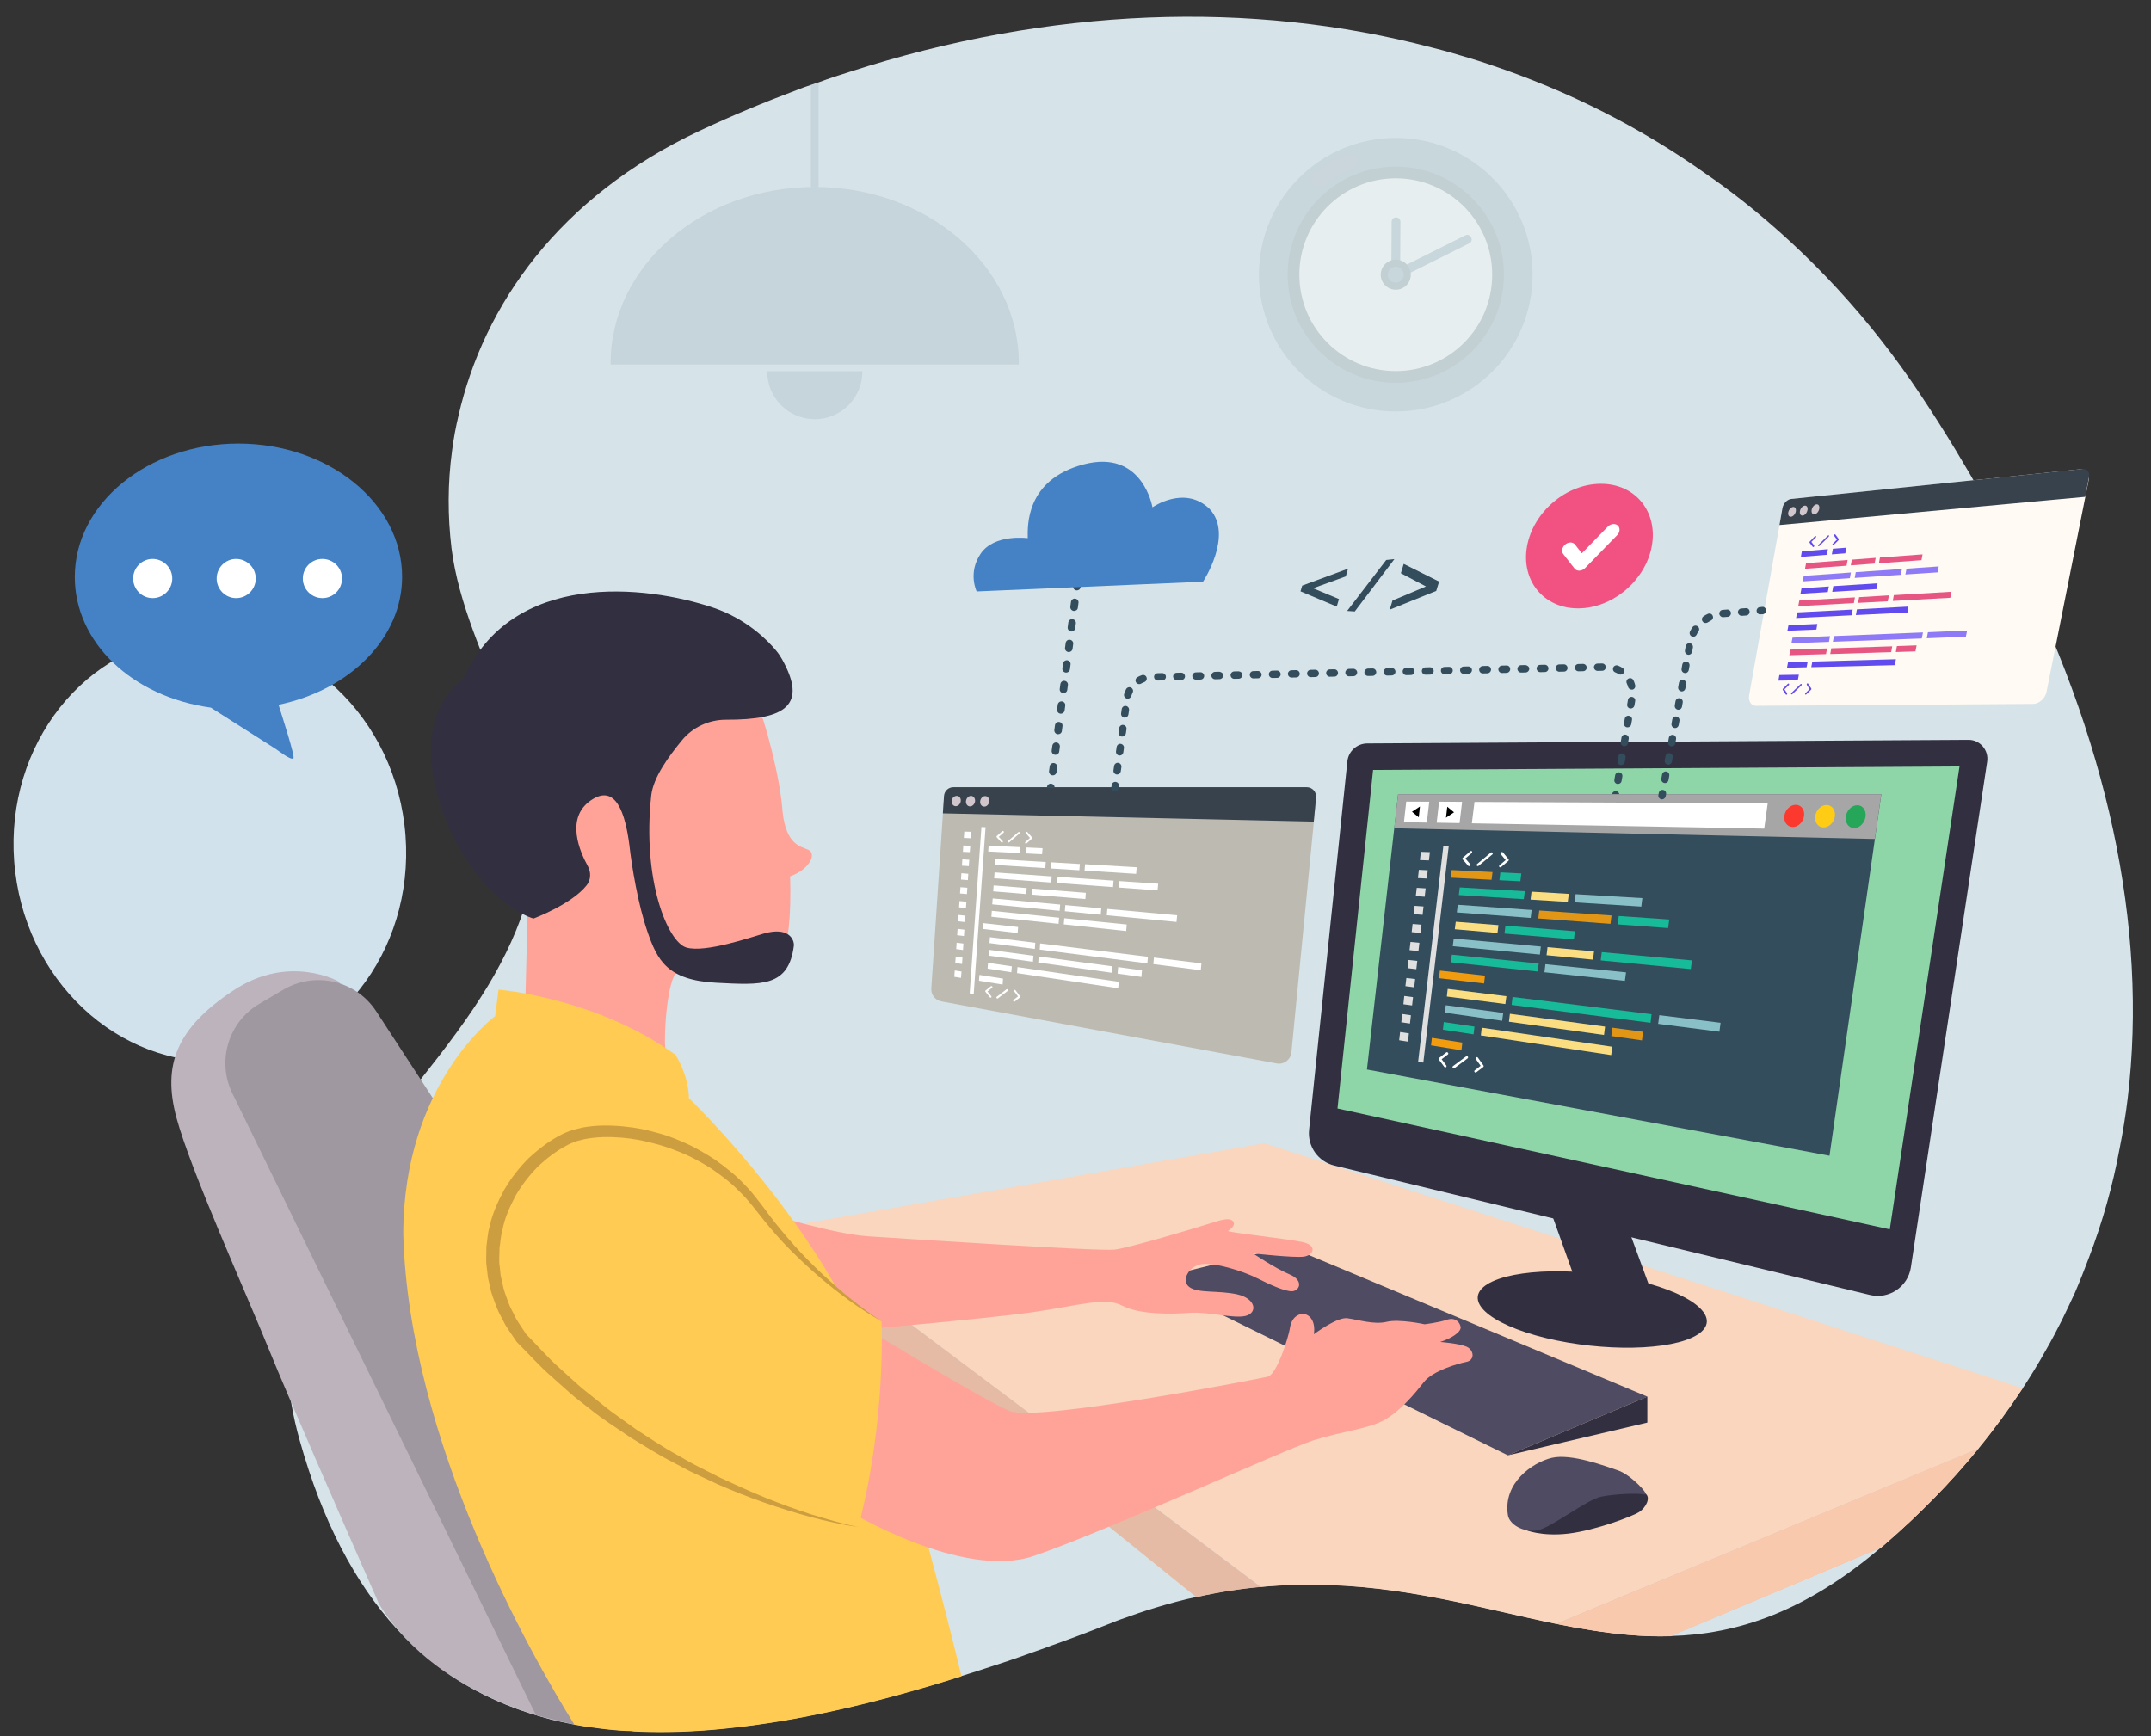 <svg xmlns="http://www.w3.org/2000/svg" xmlns:xlink="http://www.w3.org/1999/xlink" width="867" zoomAndPan="magnify" viewBox="0 0 650.25 525" height="700" preserveAspectRatio="xMidYMid meet" version="1.0"><rect x="0" y="0" width="650.25" height="525" fill="#333333" stroke="none"/><defs><filter x="0%" y="0%" width="100%" height="100%" id="90fbfca3d4"><feColorMatrix values="0 0 0 0 1 0 0 0 0 1 0 0 0 0 1 0 0 0 1 0" color-interpolation-filters="sRGB"/></filter><mask id="84e2c1d9cf"><g filter="url(#90fbfca3d4)"><rect x="-65.025" width="780.3" fill="#000000" y="-52.5" height="630" fill-opacity="0.447"/></g></mask><mask id="b3ffea653c"><g filter="url(#90fbfca3d4)"><rect x="-521.055" width="936.36" fill="#000000" y="-155.5" height="756" fill-opacity="0.6"/></g></mask><clipPath id="31b521af32"><rect x="0" width="18" y="0" height="17"/></clipPath><clipPath id="448bcf16f8"><rect x="0" width="88" y="0" height="87"/></clipPath><mask id="8d2bbac802"><g filter="url(#90fbfca3d4)"><rect x="-65.025" width="780.3" fill="#000000" y="-52.5" height="630" fill-opacity="0.498"/></g></mask><clipPath id="b6cc55fbc8"><path d="M 48 88 L 78 88 L 78 102.957 L 48 102.957 Z M 48 88 " clip-rule="nonzero"/></clipPath><clipPath id="b5e45159f6"><path d="M 62 0.195 L 65 0.195 L 65 38 L 62 38 Z M 62 0.195 " clip-rule="nonzero"/></clipPath><clipPath id="92a5a01df6"><rect x="0" width="126" y="0" height="103"/></clipPath></defs><path fill="#d6e3e8" d="M 643.203 332.145 C 642.594 337.207 641.762 342.266 640.77 347.23 C 638.688 358.535 635.578 369.523 631.512 380.188 C 630.164 383.777 628.754 387.363 627.25 390.855 C 626 393.512 624.75 396.266 623.438 398.895 C 623.438 398.926 623.438 398.926 623.438 398.926 C 621.836 402.098 620.234 405.172 618.473 408.215 C 616.328 412.09 613.957 415.934 611.488 419.711 C 607.391 425.926 602.938 432.043 598.066 437.969 L 598.066 438 C 589.707 448.25 580.223 457.922 569.555 467.113 C 569.234 467.402 568.949 467.629 568.629 467.883 L 568.594 467.914 C 545.5 487.516 525.062 494.117 505.039 494.66 L 505.008 494.66 C 500.684 494.789 496.422 494.629 492.129 494.242 C 484.984 493.602 477.844 492.418 470.508 490.945 C 448.02 486.332 424.473 479.191 396.828 479.094 C 395.48 479.062 394.168 479.094 392.824 479.094 C 392.598 479.094 392.375 479.125 392.086 479.125 C 388.531 479.223 384.879 479.414 381.195 479.766 C 374.949 480.312 368.445 481.336 361.688 482.84 C 357.648 483.707 353.453 484.828 349.227 486.109 C 345.828 487.133 342.434 488.316 338.848 489.598 C 337.789 490.016 336.699 490.367 335.641 490.848 C 335.418 490.945 335.289 490.977 335.035 491.074 C 329.234 493.379 323.598 495.492 317.926 497.512 C 315.844 498.277 313.73 499.078 311.68 499.754 C 306.906 501.516 302.262 503.051 297.648 504.523 C 295.312 505.293 293.004 506.031 290.699 506.734 C 264.688 515 240.949 520.379 219.453 522.559 C 210.262 523.52 201.516 523.805 193.188 523.484 C 192.32 523.484 191.488 523.391 190.656 523.293 C 188.414 523.262 186.137 523.07 183.992 522.844 C 182.391 522.652 180.789 522.492 179.156 522.238 C 177.328 522.012 175.473 521.723 173.676 521.371 C 172.652 521.18 171.66 520.957 170.633 520.73 C 169.16 520.508 167.688 520.121 166.215 519.77 C 148.051 515.125 132.609 506.254 119.891 492.449 C 107.301 478.613 97.438 459.941 90.645 435.664 C 73.668 375.895 116.496 344.766 143.309 304.664 C 146.16 300.34 148.883 295.984 151.254 291.438 C 155.898 282.691 159.52 273.371 161.406 263.152 C 167.43 231.348 140.684 199.289 136.484 165.691 C 135.332 156.082 135.301 146.152 136.68 136.125 C 137.125 132.637 137.766 129.176 138.602 125.684 C 146.191 92.312 169 59.512 211.477 39.559 C 221.281 34.945 231.113 30.879 240.949 27.195 C 242.293 26.652 243.703 26.141 245.082 25.691 C 245.5 25.562 245.914 25.402 246.332 25.273 C 246.684 25.145 247.035 24.984 247.387 24.922 C 250.465 23.77 253.637 22.711 256.773 21.75 C 317.574 2.086 378.344 0.035 432.77 14.352 C 436.711 15.312 440.617 16.465 444.527 17.652 C 446.609 18.262 448.629 18.934 450.676 19.637 C 474.094 27.484 496.07 38.566 515.965 52.754 C 519.68 55.285 523.234 57.945 526.758 60.699 C 547.164 76.84 565.297 96.379 580.418 119.121 C 584.195 124.789 587.785 130.426 591.211 136.094 C 597.043 145.734 602.488 155.41 607.355 165.016 C 637.117 223.117 649.449 280.098 643.203 332.145 Z M 643.203 332.145 " fill-opacity="1" fill-rule="nonzero"/><path fill="#d2e2ed" d="M 4.602 263.668 C 8.895 299.027 38.719 324.488 71.199 320.551 C 103.715 316.609 126.555 284.742 122.262 249.383 C 117.969 214.02 88.113 188.527 55.633 192.496 C 23.148 196.438 0.309 228.305 4.602 263.668 Z M 4.602 263.668 " fill-opacity="1" fill-rule="nonzero"/><path fill="#4581c5" d="M 72.066 134.109 C 99.359 134.109 121.559 152.172 121.559 174.402 C 121.559 192.852 105.895 208.578 84.207 213.094 C 85.168 216.199 89.301 228.852 88.691 229.301 C 87.891 229.941 84.172 226.961 83.309 226.418 C 83.309 226.418 64.152 214.215 63.734 213.957 C 39.871 210.66 22.605 194.195 22.605 174.434 C 22.605 152.172 44.77 134.109 72.066 134.109 Z M 72.066 134.109 " fill-opacity="1" fill-rule="nonzero"/><path fill="#ffffff" d="M 52.074 174.914 C 52.074 178.18 49.418 180.84 46.148 180.84 C 42.883 180.84 40.254 178.18 40.254 174.914 C 40.254 171.648 42.883 168.988 46.148 168.988 C 49.418 169.02 52.074 171.648 52.074 174.914 Z M 52.074 174.914 " fill-opacity="1" fill-rule="nonzero"/><path fill="#ffffff" d="M 77.316 174.914 C 77.316 178.18 74.66 180.84 71.391 180.84 C 68.125 180.84 65.496 178.18 65.496 174.914 C 65.496 171.648 68.125 168.988 71.391 168.988 C 74.66 169.02 77.316 171.648 77.316 174.914 Z M 77.316 174.914 " fill-opacity="1" fill-rule="nonzero"/><path fill="#ffffff" d="M 103.395 174.914 C 103.395 178.18 100.766 180.84 97.469 180.84 C 94.199 180.84 91.543 178.18 91.543 174.914 C 91.543 171.648 94.168 168.988 97.469 168.988 C 100.766 169.02 103.395 171.648 103.395 174.914 Z M 103.395 174.914 " fill-opacity="1" fill-rule="nonzero"/><path fill="#334d5c" d="M 325.551 178.5 C 325.488 178.5 325.457 178.5 325.391 178.5 C 324.75 178.406 324.301 177.828 324.398 177.219 L 324.496 176.547 C 324.59 175.906 325.168 175.457 325.777 175.555 C 326.418 175.652 326.863 176.227 326.77 176.836 L 326.672 177.508 C 326.609 178.086 326.098 178.5 325.551 178.5 Z M 325.551 178.5 " fill-opacity="1" fill-rule="nonzero"/><path fill="#334d5c" d="M 318.281 234.426 C 318.215 234.426 318.184 234.426 318.121 234.426 C 317.48 234.328 317.062 233.75 317.125 233.145 L 317.32 231.703 C 317.414 231.062 317.992 230.645 318.602 230.707 C 319.242 230.805 319.688 231.383 319.594 231.988 L 319.402 233.43 C 319.336 234.008 318.855 234.426 318.281 234.426 Z M 319.082 228.211 C 319.016 228.211 318.984 228.211 318.922 228.211 C 318.281 228.113 317.832 227.539 317.926 226.93 L 318.121 225.488 C 318.215 224.848 318.793 224.398 319.402 224.496 C 320.043 224.59 320.457 225.168 320.395 225.777 L 320.203 227.219 C 320.137 227.793 319.656 228.211 319.082 228.211 Z M 319.883 221.996 C 319.816 221.996 319.785 221.996 319.723 221.996 C 319.082 221.902 318.664 221.324 318.727 220.715 L 318.922 219.273 C 319.016 218.633 319.594 218.184 320.203 218.281 C 320.844 218.379 321.289 218.953 321.195 219.562 L 321.004 221.004 C 320.969 221.582 320.457 221.996 319.883 221.996 Z M 320.715 215.781 C 320.648 215.781 320.617 215.781 320.555 215.781 C 319.914 215.688 319.496 215.109 319.562 214.5 L 319.754 213.062 C 319.848 212.422 320.426 212.004 321.035 212.066 C 321.676 212.164 322.125 212.742 322.027 213.348 L 321.836 214.789 C 321.773 215.367 321.258 215.781 320.715 215.781 Z M 321.516 209.57 C 321.453 209.57 321.418 209.57 321.355 209.57 C 320.715 209.473 320.266 208.898 320.363 208.289 L 320.555 206.848 C 320.648 206.207 321.227 205.758 321.836 205.855 C 322.477 205.949 322.926 206.527 322.828 207.137 L 322.637 208.578 C 322.574 209.152 322.094 209.57 321.516 209.57 Z M 322.316 203.355 C 322.254 203.355 322.219 203.355 322.156 203.355 C 321.516 203.258 321.066 202.684 321.164 202.074 L 321.355 200.633 C 321.449 199.992 322.027 199.578 322.637 199.641 C 323.277 199.738 323.727 200.312 323.629 200.922 L 323.438 202.363 C 323.375 202.938 322.895 203.355 322.316 203.355 Z M 323.117 197.141 C 323.055 197.141 323.02 197.141 322.957 197.141 C 322.316 197.047 321.867 196.469 321.965 195.859 L 322.156 194.418 C 322.254 193.777 322.828 193.332 323.438 193.426 C 324.078 193.523 324.527 194.098 324.43 194.707 L 324.238 196.148 C 324.176 196.727 323.695 197.141 323.117 197.141 Z M 323.918 190.93 C 323.855 190.93 323.82 190.93 323.758 190.93 C 323.117 190.832 322.699 190.258 322.766 189.648 L 322.957 188.207 C 323.055 187.566 323.629 187.117 324.238 187.215 C 324.879 187.309 325.328 187.887 325.23 188.496 L 325.039 189.938 C 324.977 190.512 324.496 190.93 323.918 190.93 Z M 324.719 184.715 C 324.656 184.715 324.621 184.715 324.559 184.715 C 323.918 184.617 323.5 184.043 323.566 183.434 L 323.758 181.992 C 323.855 181.352 324.43 180.902 325.039 181 C 325.68 181.094 326.129 181.672 326.031 182.281 L 325.84 183.723 C 325.809 184.297 325.297 184.715 324.719 184.715 Z M 324.719 184.715 " fill-opacity="1" fill-rule="nonzero"/><path fill="#334d5c" d="M 317.574 239.902 C 317.512 239.902 317.48 239.902 317.414 239.902 C 316.773 239.805 316.324 239.262 316.422 238.621 L 316.52 237.945 C 316.582 237.305 317.16 236.859 317.801 236.953 C 318.441 237.051 318.887 237.594 318.793 238.234 L 318.695 238.906 C 318.633 239.484 318.152 239.902 317.574 239.902 Z M 317.574 239.902 " fill-opacity="1" fill-rule="nonzero"/><path fill="#bcb3bd" d="M 102.562 296.848 C 102.562 296.848 87.504 288.137 70.43 299.539 C 53.355 310.91 49.031 321.961 53.355 338.008 C 57.715 354.051 74.082 390.18 81.805 409.238 C 86.352 420.48 102.273 456.992 114.605 485.02 C 133.441 515.383 173.676 521.438 173.676 521.438 L 149.715 456.387 Z M 102.562 296.848 " fill-opacity="1" fill-rule="nonzero"/><path fill="#a098a0" d="M 132.992 335.316 L 113.742 305.785 C 107.656 296.465 95.352 293.582 85.742 299.188 L 78.438 303.48 C 69.02 308.988 65.465 320.84 70.27 330.641 L 162.016 518.555 L 174.094 521.562 Z M 132.992 335.316 " fill-opacity="1" fill-rule="nonzero"/><path fill="#f9d6bd" d="M 611.457 419.742 C 607.355 425.957 602.902 432.074 598.035 438 L 598.035 438.031 L 470.473 491.008 C 447.988 486.395 424.441 479.254 396.797 479.156 C 395.449 479.125 394.137 479.156 392.793 479.156 C 392.566 479.156 392.344 479.191 392.055 479.191 C 388.5 479.285 384.848 479.477 381.164 479.832 L 236.367 371.094 L 382.219 345.66 Z M 611.457 419.742 " fill-opacity="1" fill-rule="nonzero"/><path fill="#e5bba5" d="M 243.352 376.344 L 381.164 479.832 C 374.918 480.375 368.414 481.398 361.652 482.906 L 233.035 379.133 Z M 243.352 376.344 " fill-opacity="1" fill-rule="nonzero"/><path fill="#e5bba5" d="M 598.035 438.031 C 589.676 448.281 580.191 457.953 569.523 467.148 C 569.203 467.434 568.914 467.66 568.594 467.914 L 568.562 467.949 L 505.008 494.691 L 504.977 494.691 C 500.652 494.82 496.391 494.66 492.098 494.277 C 484.953 493.637 477.809 492.449 470.473 490.977 Z M 598.035 438.031 " fill-opacity="1" fill-rule="nonzero"/><path fill="#f9c9ae" d="M 598.035 438 C 589.707 448.25 580.191 457.953 569.523 467.148 C 569.203 467.434 568.883 467.691 568.562 467.98 L 505.008 494.723 C 500.684 494.852 496.359 494.691 492.098 494.309 C 484.953 493.668 477.809 492.48 470.473 491.008 Z M 598.035 438 " fill-opacity="1" fill-rule="nonzero"/><path fill="#4e4b63" d="M 455.836 440.02 L 497.992 422.273 L 389.27 376.793 L 355.473 385.152 L 358.484 392.168 Z M 455.836 440.02 " fill-opacity="1" fill-rule="nonzero"/><path fill="#322f41" d="M 497.992 422.273 L 497.992 430.121 L 455.836 440.02 Z M 497.992 422.273 " fill-opacity="1" fill-rule="nonzero"/><path fill="#322f41" d="M 498.441 388.098 C 515.066 392.809 520.895 400.109 511.477 404.434 C 502.027 408.758 480.887 408.438 464.262 403.762 C 447.633 399.055 441.805 391.75 451.223 387.426 C 460.672 383.102 481.816 383.422 498.441 388.098 Z M 498.441 388.098 " fill-opacity="1" fill-rule="nonzero"/><path fill="#322f41" d="M 468.906 366.574 L 475.602 385.312 L 499.016 389.988 L 491.648 369.938 Z M 468.906 366.574 " fill-opacity="1" fill-rule="nonzero"/><path fill="#322f41" d="M 403.395 352.418 L 565.266 391.527 C 571.031 392.938 576.766 389.059 577.66 383.199 L 600.727 230.262 C 601.238 226.801 598.547 223.664 595.055 223.695 L 413.293 224.781 C 410.188 224.816 407.625 227.152 407.305 230.227 L 395.738 341.562 C 395.195 346.59 398.461 351.234 403.395 352.418 Z M 403.395 352.418 " fill-opacity="1" fill-rule="nonzero"/><path fill="#8ed5a8" d="M 571.285 371.699 L 592.363 231.734 L 415.086 232.789 L 404.324 335.156 Z M 571.285 371.699 " fill-opacity="1" fill-rule="nonzero"/><path fill="#322f41" d="M 461.055 462.535 C 461.055 462.535 465.863 464.648 474.094 463.688 C 482.359 462.695 493.441 458.469 495.492 457.188 C 497.543 455.871 499.082 452.863 497.48 451.645 C 495.879 450.43 479.891 447.832 477.938 448.699 C 475.984 449.562 470.441 451.836 469.738 452.508 C 469.031 453.148 465.926 457.762 465.828 458.211 C 465.734 458.629 461.055 462.535 461.055 462.535 Z M 461.055 462.535 " fill-opacity="1" fill-rule="nonzero"/><path fill="#4e4b63" d="M 455.836 458.051 C 456.285 460.965 460.512 463.367 464.645 462.727 C 468.777 462.086 479.637 453.375 484.09 452.508 C 488.543 451.645 495.172 451.422 497.129 451.871 C 499.082 452.316 492.996 445.879 489.184 444.598 C 485.371 443.316 474.961 439.379 469.098 440.785 C 463.234 442.195 454.328 448.379 455.836 458.051 Z M 455.836 458.051 " fill-opacity="1" fill-rule="nonzero"/><path fill="#ffa399" d="M 230.633 217.352 C 230.633 217.352 235.695 233.176 236.594 245.633 C 237.746 255.594 242.07 255.883 244.41 256.973 C 246.746 258.031 245.145 262.672 238.836 264.98 C 238.836 264.98 239.988 289.098 234.125 293.195 C 228.262 297.328 207.41 292.684 204.656 294.125 C 201.898 295.566 200.586 312.16 201.129 317.027 C 201.129 317.027 172.43 302.422 158.844 301.559 L 159.484 276.477 C 159.484 276.477 137.383 233.688 153.336 215.91 C 169.258 198.137 208.465 191.57 230.633 217.352 Z M 230.633 217.352 " fill-opacity="1" fill-rule="nonzero"/><path fill="#322f41" d="M 230.988 282.242 C 227.047 283.363 213.305 288.137 207.539 286.504 C 201.836 284.902 194.082 266.07 196.871 240.508 C 197.48 235 202.188 228.66 206.16 223.824 C 209.395 219.883 214.297 217.609 219.422 217.609 C 237.555 217.672 244.184 213.219 236.398 199.289 C 235.887 198.391 235.312 197.527 234.637 196.727 C 232.234 193.812 225.895 187.215 215.676 183.754 C 195.27 176.867 154.586 172.289 140.074 205.34 C 140.074 205.34 120.949 216.711 136.07 250.984 C 147.312 274.172 161.281 277.727 161.281 277.727 C 161.281 277.727 172.875 273.402 177.395 267.605 C 178.641 265.973 178.707 263.73 177.715 261.906 C 175.406 257.742 170.762 247.426 178.578 242.016 C 186.172 236.762 189.023 245.922 190.27 255.562 C 190.977 262 192.898 273.5 195.684 281.57 C 198.695 290.348 201.707 296.367 216.508 297.137 C 230.219 297.84 238.418 298.516 239.988 285.895 C 240.117 284.102 238.449 280.129 230.988 282.242 Z M 230.988 282.242 " fill-opacity="1" fill-rule="nonzero"/><path fill="#ffa399" d="M 254.434 402.543 C 254.434 402.543 297.586 398.797 311.906 396.777 C 326.191 394.762 333.977 392.008 339.262 394.762 C 344.516 397.516 354.223 397.355 359.668 396.938 C 365.113 396.523 372.867 398.766 376.551 397.867 C 380.234 396.938 379.723 392.617 373.957 391.336 C 368.188 390.086 362.23 391.078 359.57 389.156 C 356.883 387.234 359.41 382.719 363.32 382.207 C 367.262 381.695 375.684 384.289 379.883 386.402 C 384.078 388.484 388.242 390.406 390.516 390.406 C 392.758 390.406 394.359 387.234 389.844 385.312 C 385.328 383.391 378.793 378.973 378.793 378.973 C 378.793 378.973 390.934 380.316 394.008 379.965 C 397.117 379.645 398.367 376.535 393.754 375.543 C 389.141 374.551 373.09 372.852 371.168 372.215 C 371.168 372.215 373.859 370.547 372.77 369.297 C 371.68 368.051 369.504 368.723 365.34 370.035 C 361.141 371.379 341.602 377.242 336.988 377.816 C 332.375 378.395 273.176 374.488 262.637 373.812 C 252.098 373.141 232.875 367.121 232.875 367.121 Z M 254.434 402.543 " fill-opacity="1" fill-rule="nonzero"/><path fill="#ffcb52" d="M 290.668 506.832 C 264.656 515.094 240.918 520.477 219.422 522.652 C 210.227 523.613 201.484 523.902 193.152 523.582 C 192.289 523.582 191.457 523.484 190.625 523.391 C 188.383 523.359 186.105 523.164 183.961 522.941 C 182.359 522.75 180.758 522.59 179.121 522.332 C 177.297 522.109 175.438 521.82 173.645 521.469 C 160.895 501 123.574 435.758 121.91 373.141 C 121.91 327.629 149.684 307.227 149.684 307.227 L 150.707 299.219 C 150.707 299.219 180.148 301.559 204.238 318.949 C 208.562 326.316 208.242 332.016 208.242 332.016 C 208.242 332.016 250.398 372.469 265.137 415.965 C 275.996 447.961 286.117 488.031 290.668 506.832 Z M 290.668 506.832 " fill-opacity="1" fill-rule="nonzero"/><path fill="#ffa399" d="M 267.152 404.883 C 267.152 404.883 297.266 423.266 305.273 426.629 C 313.316 429.961 380.363 416.926 383.215 416.254 C 386.062 415.582 389.555 404.051 389.91 401.711 C 390.23 399.375 391.414 397.613 393.434 397.293 C 395.449 396.973 397.852 399.055 397.18 403.41 C 397.18 403.41 404.133 398.156 407.305 398.574 C 410.473 398.988 415.344 400.59 419.188 399.66 C 423.031 398.734 430.656 400.398 430.656 400.398 C 430.656 400.398 434.918 399.887 437.352 399.055 C 439.785 398.219 441.195 399.566 441.547 401.137 C 441.867 402.738 438.633 404.723 435.363 405.746 C 435.363 405.746 440.973 406.164 443.309 407.156 C 445.648 408.148 445.902 411.258 443.309 411.77 C 440.715 412.281 433.09 414.461 430.434 417.887 C 427.742 421.312 423.578 426.344 418.805 429.16 C 414.031 432.012 405.828 432.684 396.988 435.504 C 388.113 438.352 334.105 463.109 312.512 470.445 C 290.922 477.812 256.324 456.738 256.324 456.738 C 256.324 456.738 260.617 405.395 267.152 404.883 Z M 267.152 404.883 " fill-opacity="1" fill-rule="nonzero"/><path fill="#ffcb52" d="M 266.48 399.535 C 266.48 399.535 267.984 429.129 259.465 461.734 C 259.465 461.734 200.746 452.188 157.598 404.531 C 139.367 380.125 152.758 353.348 171.148 344.316 C 182.809 338.582 212.953 342.648 229.352 365.039 C 245.754 387.492 266.48 399.535 266.48 399.535 Z M 266.48 399.535 " fill-opacity="1" fill-rule="nonzero"/><path fill="#cc9e40" d="M 259.465 461.734 C 249.664 460.23 240.086 457.473 230.73 454.207 C 226.055 452.574 221.41 450.715 216.859 448.73 L 210.102 445.559 C 207.824 444.535 205.68 443.285 203.469 442.133 C 199.016 439.891 194.82 437.168 190.559 434.605 C 186.457 431.754 182.199 429.16 178.32 425.988 C 176.367 424.422 174.352 422.98 172.461 421.312 L 166.855 416.316 C 163.074 413.051 159.773 409.27 156.219 405.746 L 156.121 405.617 C 155 403.922 153.816 402.289 152.758 400.559 C 151.863 398.734 150.773 397.004 150.066 395.082 C 149.395 393.16 148.531 391.27 148.18 389.254 L 147.504 386.273 L 147.152 383.199 C 146.801 381.148 147.09 379.098 147.023 377.051 C 147.344 375.031 147.379 372.949 147.984 370.965 C 148.82 366.93 150.547 363.18 152.504 359.594 C 154.586 356.07 157.117 352.836 160.031 349.984 C 163.043 347.23 166.309 344.73 169.992 342.906 C 171.148 342.328 171.883 342.137 172.844 341.723 L 176.016 340.922 C 178.066 340.566 180.086 340.344 182.133 340.312 C 186.203 340.246 190.238 340.633 194.18 341.402 C 198.086 342.266 201.996 343.324 205.648 344.957 C 209.363 346.461 212.855 348.48 216.188 350.656 C 219.453 352.996 222.625 355.461 225.316 358.41 C 226.758 359.816 227.977 361.387 229.191 362.957 C 230.473 364.527 231.531 366.062 232.715 367.633 C 235.055 370.707 237.555 373.652 240.117 376.57 C 242.711 379.453 245.434 382.238 248.254 384.895 C 253.922 390.215 259.945 395.176 266.48 399.5 C 259.688 395.656 253.379 390.949 247.422 385.855 C 244.441 383.293 241.59 380.605 238.805 377.816 C 236.047 375.031 233.422 372.051 230.953 368.977 C 228.488 365.934 226.246 362.797 223.457 360.168 C 220.801 357.414 217.723 355.141 214.586 353.027 C 211.348 351.043 207.984 349.215 204.398 347.902 C 200.875 346.461 197.191 345.5 193.473 344.73 C 189.758 344.027 185.977 343.707 182.23 343.805 C 180.34 343.867 178.516 344.09 176.719 344.41 L 174.223 345.051 C 173.391 345.406 172.27 345.789 171.66 346.141 C 168.359 347.84 165.379 350.113 162.656 352.676 C 160.031 355.332 157.723 358.281 155.867 361.516 C 154.137 364.812 152.566 368.211 151.895 371.859 C 151.348 373.621 151.316 375.512 150.996 377.336 C 151.027 379.195 150.742 381.055 151.062 382.879 L 151.348 385.633 L 151.957 388.355 C 152.277 390.18 153.016 391.91 153.625 393.672 C 154.234 395.434 155.258 397.035 156.027 398.734 C 156.988 400.336 158.078 401.871 159.102 403.473 L 159.004 403.344 C 162.465 406.805 165.637 410.551 169.32 413.785 L 174.766 418.719 C 176.594 420.352 178.578 421.793 180.469 423.363 C 182.391 424.902 184.25 426.469 186.266 427.848 L 192.227 432.141 C 196.359 434.766 200.426 437.586 204.75 439.922 C 206.898 441.105 208.98 442.422 211.188 443.477 L 217.758 446.809 C 222.211 448.859 226.695 450.941 231.273 452.797 C 235.855 454.656 240.469 456.32 245.176 457.859 C 249.887 459.27 254.629 460.711 259.465 461.734 Z M 259.465 461.734 " fill-opacity="1" fill-rule="nonzero"/><path fill="#bdbab2" d="M 386 321.543 L 284.578 302.773 C 282.723 302.422 281.41 300.758 281.535 298.867 L 285.348 241.504 C 285.477 239.547 287.109 238.012 289.066 238.012 L 394.074 238.012 C 396.281 238.012 398.012 239.902 397.789 242.109 L 390.391 318.211 C 390.164 320.391 388.145 321.926 386 321.543 Z M 386 321.543 " fill-opacity="1" fill-rule="nonzero"/><path fill="#38424d" d="M 397.148 248.422 L 285.027 245.922 L 285.379 240.637 C 285.477 239.164 286.727 238.012 288.199 238.012 L 395.035 238.012 C 396.699 238.012 398.012 239.453 397.852 241.117 Z M 397.148 248.422 " fill-opacity="1" fill-rule="nonzero"/><path fill="#d2c6cd" d="M 290.441 242.207 C 290.348 243.07 289.672 243.746 288.938 243.746 C 288.168 243.746 287.621 243.039 287.688 242.176 C 287.75 241.309 288.457 240.637 289.227 240.637 C 289.992 240.637 290.539 241.344 290.441 242.207 Z M 290.441 242.207 " fill-opacity="1" fill-rule="nonzero"/><path fill="#d2c6cd" d="M 294.766 242.238 C 294.672 243.105 293.996 243.809 293.23 243.809 C 292.461 243.809 291.914 243.07 292.012 242.207 C 292.109 241.344 292.781 240.637 293.551 240.637 C 294.285 240.668 294.832 241.375 294.766 242.238 Z M 294.766 242.238 " fill-opacity="1" fill-rule="nonzero"/><path fill="#d2c6cd" d="M 299.059 242.305 C 298.965 243.199 298.289 243.906 297.523 243.871 C 296.754 243.871 296.207 243.137 296.305 242.27 C 296.402 241.406 297.074 240.668 297.844 240.703 C 298.578 240.703 299.125 241.406 299.059 242.305 Z M 299.059 242.305 " fill-opacity="1" fill-rule="nonzero"/><path fill="#ffffff" d="M 294.352 300.562 L 293.133 300.34 L 296.688 250.055 L 297.938 250.117 Z M 294.352 300.562 " fill-opacity="1" fill-rule="nonzero"/><path fill="#ffffff" d="M 293.484 253.449 L 291.371 253.352 L 291.5 251.43 L 293.613 251.496 Z M 293.484 253.449 " fill-opacity="1" fill-rule="nonzero"/><path fill="#ffffff" d="M 293.164 257.645 L 291.082 257.551 L 291.211 255.629 L 293.324 255.723 Z M 293.164 257.645 " fill-opacity="1" fill-rule="nonzero"/><path fill="#ffffff" d="M 292.875 261.871 L 290.793 261.746 L 290.922 259.824 L 293.004 259.949 Z M 292.875 261.871 " fill-opacity="1" fill-rule="nonzero"/><path fill="#ffffff" d="M 292.59 266.102 L 290.508 265.941 L 290.633 264.02 L 292.715 264.18 Z M 292.59 266.102 " fill-opacity="1" fill-rule="nonzero"/><path fill="#ffffff" d="M 292.301 270.328 L 290.219 270.137 L 290.348 268.246 L 292.43 268.406 Z M 292.301 270.328 " fill-opacity="1" fill-rule="nonzero"/><path fill="#ffffff" d="M 292.012 274.555 L 289.93 274.332 L 290.059 272.441 L 292.141 272.633 Z M 292.012 274.555 " fill-opacity="1" fill-rule="nonzero"/><path fill="#ffffff" d="M 291.691 278.785 L 289.641 278.559 L 289.77 276.637 L 291.852 276.863 Z M 291.691 278.785 " fill-opacity="1" fill-rule="nonzero"/><path fill="#ffffff" d="M 291.402 283.012 L 289.352 282.754 L 289.48 280.836 L 291.531 281.09 Z M 291.402 283.012 " fill-opacity="1" fill-rule="nonzero"/><path fill="#ffffff" d="M 291.113 287.238 L 289.066 286.953 L 289.191 285.031 L 291.242 285.285 Z M 291.113 287.238 " fill-opacity="1" fill-rule="nonzero"/><path fill="#ffffff" d="M 290.828 291.469 L 288.777 291.148 L 288.906 289.227 L 290.953 289.516 Z M 290.828 291.469 " fill-opacity="1" fill-rule="nonzero"/><path fill="#ffffff" d="M 290.508 295.664 L 288.488 295.344 L 288.617 293.422 L 290.668 293.742 Z M 290.508 295.664 " fill-opacity="1" fill-rule="nonzero"/><path fill="#ffffff" d="M 302.969 251.305 L 301.332 252.777 C 301.207 252.871 301.207 253.031 301.301 253.16 L 302.68 254.668 C 302.773 254.793 302.969 254.793 303.094 254.699 C 303.16 254.633 303.191 254.57 303.191 254.508 C 303.191 254.441 303.16 254.379 303.129 254.312 C 303.129 254.312 302.199 253.32 301.941 253.031 C 302.262 252.746 303.383 251.75 303.383 251.75 C 303.449 251.688 303.48 251.625 303.48 251.559 C 303.48 251.496 303.449 251.398 303.383 251.336 C 303.289 251.207 303.094 251.207 302.969 251.305 Z M 302.969 251.305 " fill-opacity="1" fill-rule="nonzero"/><path fill="#ffffff" d="M 310.176 251.559 C 310.109 251.625 310.078 251.688 310.078 251.75 C 310.078 251.816 310.109 251.879 310.145 251.945 C 310.145 251.945 311.105 253.066 311.359 253.352 C 311.039 253.641 309.984 254.57 309.984 254.57 C 309.918 254.633 309.887 254.699 309.887 254.762 C 309.887 254.828 309.887 254.922 309.949 254.988 C 310.047 255.082 310.238 255.113 310.367 254.988 L 311.938 253.578 C 312.066 253.48 312.066 253.289 311.969 253.191 L 310.559 251.559 C 310.496 251.465 310.305 251.465 310.176 251.559 Z M 310.176 251.559 " fill-opacity="1" fill-rule="nonzero"/><path fill="#ffffff" d="M 307.805 251.625 L 304.762 254.25 C 304.633 254.348 304.633 254.539 304.73 254.633 C 304.824 254.762 305.02 254.762 305.145 254.633 L 308.188 252.008 C 308.316 251.91 308.316 251.719 308.223 251.625 C 308.094 251.527 307.934 251.527 307.805 251.625 Z M 307.805 251.625 " fill-opacity="1" fill-rule="nonzero"/><path fill="#ffffff" d="M 299.539 298.195 L 297.938 299.477 C 297.809 299.57 297.809 299.73 297.906 299.859 L 299.219 301.523 C 299.316 301.652 299.508 301.684 299.637 301.59 C 299.699 301.559 299.73 301.461 299.73 301.398 C 299.73 301.332 299.699 301.238 299.668 301.203 C 299.668 301.203 298.77 300.082 298.516 299.762 C 298.805 299.508 299.926 298.641 299.926 298.641 C 299.988 298.578 300.02 298.516 300.02 298.449 C 300.02 298.387 299.988 298.289 299.957 298.227 C 299.859 298.129 299.668 298.098 299.539 298.195 Z M 299.539 298.195 " fill-opacity="1" fill-rule="nonzero"/><path fill="#ffffff" d="M 306.586 299.316 C 306.523 299.379 306.492 299.441 306.492 299.508 C 306.492 299.57 306.492 299.637 306.555 299.699 C 306.555 299.699 307.484 300.949 307.742 301.27 C 307.422 301.523 306.395 302.324 306.395 302.324 C 306.332 302.359 306.301 302.422 306.301 302.52 C 306.301 302.582 306.301 302.68 306.363 302.742 C 306.461 302.871 306.652 302.902 306.781 302.805 L 308.316 301.59 C 308.414 301.492 308.445 301.332 308.348 301.203 L 306.973 299.379 C 306.875 299.281 306.715 299.25 306.586 299.316 Z M 306.586 299.316 " fill-opacity="1" fill-rule="nonzero"/><path fill="#ffffff" d="M 304.25 299.121 L 301.301 301.398 C 301.172 301.492 301.172 301.652 301.27 301.781 C 301.367 301.91 301.559 301.941 301.688 301.844 L 304.664 299.57 C 304.793 299.477 304.793 299.316 304.695 299.156 C 304.57 299.059 304.375 299.027 304.25 299.121 Z M 304.25 299.121 " fill-opacity="1" fill-rule="nonzero"/><path fill="#ffffff" d="M 308.285 257.934 L 298.738 257.453 L 298.867 255.691 L 308.414 256.141 Z M 308.285 257.934 " fill-opacity="1" fill-rule="nonzero"/><path fill="#ffffff" d="M 307.645 282.113 L 297.074 280.867 L 297.203 279.105 L 307.773 280.289 Z M 307.645 282.113 " fill-opacity="1" fill-rule="nonzero"/><path fill="#ffffff" d="M 303.094 297.68 L 295.953 296.527 L 296.078 294.766 L 303.223 295.887 Z M 303.094 297.68 " fill-opacity="1" fill-rule="nonzero"/><path fill="#ffffff" d="M 316.004 262.48 L 300.82 261.52 L 300.949 259.727 L 316.133 260.625 Z M 316.004 262.48 " fill-opacity="1" fill-rule="nonzero"/><path fill="#ffffff" d="M 312.832 286.918 L 299.125 285.156 L 299.25 283.363 L 312.961 285.062 Z M 312.832 286.918 " fill-opacity="1" fill-rule="nonzero"/><path fill="#ffffff" d="M 312.258 290.797 L 298.836 288.938 L 298.965 287.176 L 312.418 288.969 Z M 312.258 290.797 " fill-opacity="1" fill-rule="nonzero"/><path fill="#ffffff" d="M 305.723 293.965 L 298.547 292.875 L 298.676 291.117 L 305.883 292.172 Z M 305.723 293.965 " fill-opacity="1" fill-rule="nonzero"/><path fill="#ffffff" d="M 338.043 298.801 L 307.453 294.223 L 307.582 292.398 L 338.207 296.848 Z M 338.043 298.801 " fill-opacity="1" fill-rule="nonzero"/><path fill="#ffffff" d="M 336.156 294.125 L 313.859 291.02 L 313.988 289.195 L 336.316 292.172 Z M 336.156 294.125 " fill-opacity="1" fill-rule="nonzero"/><path fill="#ffffff" d="M 345.059 295.375 L 337.852 294.383 L 338.012 292.398 L 345.219 293.391 Z M 345.059 295.375 " fill-opacity="1" fill-rule="nonzero"/><path fill="#ffffff" d="M 363 293.355 L 348.648 291.5 L 348.84 289.516 L 363.191 291.277 Z M 363 293.355 " fill-opacity="1" fill-rule="nonzero"/><path fill="#ffffff" d="M 346.855 291.277 L 314.309 287.113 L 314.438 285.254 L 347.016 289.289 Z M 346.855 291.277 " fill-opacity="1" fill-rule="nonzero"/><path fill="#ffffff" d="M 326.289 263.121 L 317.574 262.578 L 317.703 260.719 L 326.449 261.23 Z M 326.289 263.121 " fill-opacity="1" fill-rule="nonzero"/><path fill="#ffffff" d="M 310.238 270.328 L 300.246 269.496 L 300.371 267.703 L 310.367 268.504 Z M 310.238 270.328 " fill-opacity="1" fill-rule="nonzero"/><path fill="#ffffff" d="M 328.113 271.832 L 311.871 270.488 L 312 268.664 L 328.242 269.945 Z M 328.113 271.832 " fill-opacity="1" fill-rule="nonzero"/><path fill="#ffffff" d="M 343.457 264.211 L 327.859 263.219 L 328.02 261.297 L 343.617 262.227 Z M 343.457 264.211 " fill-opacity="1" fill-rule="nonzero"/><path fill="#ffffff" d="M 317.801 266.836 L 300.531 265.555 L 300.66 263.762 L 317.926 264.98 Z M 317.801 266.836 " fill-opacity="1" fill-rule="nonzero"/><path fill="#ffffff" d="M 336.477 268.215 L 319.562 266.965 L 319.723 265.109 L 336.637 266.262 Z M 336.477 268.215 " fill-opacity="1" fill-rule="nonzero"/><path fill="#ffffff" d="M 349.93 269.207 L 338.141 268.344 L 338.301 266.391 L 350.121 267.191 Z M 349.93 269.207 " fill-opacity="1" fill-rule="nonzero"/><path fill="#ffffff" d="M 320.328 275.391 L 299.957 273.434 L 300.086 271.641 L 320.488 273.5 Z M 320.328 275.391 " fill-opacity="1" fill-rule="nonzero"/><path fill="#ffffff" d="M 332.758 276.574 L 321.898 275.516 L 322.059 273.66 L 332.918 274.652 Z M 332.758 276.574 " fill-opacity="1" fill-rule="nonzero"/><path fill="#ffffff" d="M 320.008 279.328 L 299.699 277.184 L 299.828 275.391 L 320.168 277.473 Z M 320.008 279.328 " fill-opacity="1" fill-rule="nonzero"/><path fill="#ffffff" d="M 340.449 281.508 L 321.578 279.488 L 321.738 277.633 L 340.609 279.52 Z M 340.449 281.508 " fill-opacity="1" fill-rule="nonzero"/><path fill="#ffffff" d="M 355.664 278.754 L 334.586 276.734 L 334.746 274.812 L 355.855 276.734 Z M 355.664 278.754 " fill-opacity="1" fill-rule="nonzero"/><path fill="#ffffff" d="M 315.012 258.285 L 310.109 258.031 L 310.238 256.234 L 315.172 256.461 Z M 315.012 258.285 " fill-opacity="1" fill-rule="nonzero"/><path fill="#fffaf3" d="M 614.629 212.836 L 530.891 213.414 C 529.352 213.414 528.457 212.004 528.777 210.145 L 538.707 154.48 C 539.027 152.59 540.566 150.988 542.199 150.797 L 628.723 141.891 C 630.551 141.73 631.801 143.172 631.445 144.969 L 618.664 209.25 C 618.281 211.141 616.422 212.805 614.629 212.836 Z M 614.629 212.836 " fill-opacity="1" fill-rule="nonzero"/><path fill="#38424d" d="M 630.355 150.219 L 537.938 158.738 L 538.836 153.648 C 539.094 152.238 540.246 151.02 541.461 150.859 L 629.492 141.797 C 630.871 141.668 631.832 142.758 631.543 144.133 Z M 630.355 150.219 " fill-opacity="1" fill-rule="nonzero"/><path fill="#d2c6cd" d="M 542.871 154.641 C 542.711 155.473 542.07 156.176 541.43 156.242 C 540.789 156.305 540.438 155.695 540.598 154.895 C 540.758 154.094 541.398 153.359 542.039 153.293 C 542.648 153.199 543.031 153.809 542.871 154.641 Z M 542.871 154.641 " fill-opacity="1" fill-rule="nonzero"/><path fill="#d2c6cd" d="M 546.395 154.254 C 546.234 155.09 545.594 155.824 544.953 155.891 C 544.312 155.953 543.961 155.344 544.121 154.512 C 544.281 153.68 544.922 152.973 545.562 152.879 C 546.203 152.812 546.586 153.422 546.395 154.254 Z M 546.395 154.254 " fill-opacity="1" fill-rule="nonzero"/><path fill="#d2c6cd" d="M 549.953 153.871 C 549.793 154.703 549.152 155.441 548.512 155.504 C 547.871 155.57 547.516 154.961 547.676 154.129 C 547.836 153.293 548.477 152.559 549.117 152.492 C 549.758 152.398 550.113 153.039 549.953 153.871 Z M 549.953 153.871 " fill-opacity="1" fill-rule="nonzero"/><path fill="#614bee" d="M 548.605 162.168 L 547.102 163.734 C 547.004 163.832 546.973 163.992 547.035 164.09 L 547.996 165.336 C 548.062 165.434 548.223 165.434 548.352 165.305 C 548.414 165.242 548.445 165.176 548.445 165.113 C 548.445 165.051 548.445 164.984 548.414 164.922 C 548.414 164.922 547.773 164.09 547.582 163.832 C 547.871 163.543 548.926 162.488 548.926 162.488 C 548.992 162.422 549.023 162.359 549.023 162.293 C 549.023 162.23 549.023 162.168 548.992 162.102 C 548.863 162.039 548.703 162.07 548.605 162.168 Z M 548.605 162.168 " fill-opacity="1" fill-rule="nonzero"/><path fill="#614bee" d="M 554.531 161.621 C 554.469 161.688 554.438 161.75 554.402 161.812 C 554.402 161.879 554.402 161.941 554.438 161.973 C 554.438 161.973 555.109 162.902 555.301 163.16 C 555.012 163.449 554.02 164.441 554.02 164.441 C 553.957 164.504 553.922 164.57 553.922 164.633 C 553.922 164.695 553.922 164.762 553.957 164.824 C 554.02 164.922 554.18 164.891 554.309 164.793 L 555.781 163.32 C 555.879 163.223 555.91 163.062 555.848 162.969 L 554.852 161.621 C 554.82 161.492 554.66 161.527 554.531 161.621 Z M 554.531 161.621 " fill-opacity="1" fill-rule="nonzero"/><path fill="#614bee" d="M 552.547 161.941 L 549.727 164.73 C 549.598 164.824 549.566 165.016 549.664 165.082 C 549.727 165.176 549.887 165.145 550.016 165.051 L 552.836 162.262 C 552.93 162.133 552.961 161.973 552.898 161.879 C 552.836 161.812 552.676 161.848 552.547 161.941 Z M 552.547 161.941 " fill-opacity="1" fill-rule="nonzero"/><path fill="#614bee" d="M 540.469 206.75 L 538.996 208.223 C 538.898 208.32 538.867 208.48 538.93 208.609 L 539.859 209.984 C 539.926 210.082 540.086 210.082 540.18 209.984 C 540.246 209.922 540.277 209.859 540.277 209.793 C 540.277 209.73 540.277 209.664 540.246 209.602 C 540.246 209.602 539.637 208.672 539.445 208.418 C 539.734 208.129 540.758 207.137 540.758 207.137 C 540.82 207.07 540.855 207.008 540.855 206.941 C 540.855 206.879 540.855 206.816 540.82 206.75 C 540.727 206.656 540.566 206.656 540.469 206.75 Z M 540.469 206.75 " fill-opacity="1" fill-rule="nonzero"/><path fill="#614bee" d="M 546.266 206.688 C 546.203 206.75 546.172 206.816 546.172 206.879 C 546.172 206.941 546.172 207.008 546.203 207.07 C 546.203 207.07 546.844 208.098 547.035 208.352 C 546.746 208.641 545.785 209.57 545.785 209.57 C 545.723 209.633 545.691 209.699 545.691 209.762 C 545.691 209.824 545.691 209.891 545.723 209.953 C 545.785 210.051 545.945 210.051 546.043 209.953 L 547.484 208.543 C 547.582 208.449 547.613 208.289 547.551 208.16 L 546.586 206.688 C 546.523 206.59 546.363 206.59 546.266 206.688 Z M 546.266 206.688 " fill-opacity="1" fill-rule="nonzero"/><path fill="#614bee" d="M 544.312 206.848 L 541.559 209.504 C 541.43 209.602 541.398 209.793 541.496 209.891 C 541.559 209.984 541.719 209.984 541.816 209.891 L 544.57 207.23 C 544.664 207.137 544.699 206.941 544.633 206.848 C 544.57 206.75 544.441 206.75 544.312 206.848 Z M 544.312 206.848 " fill-opacity="1" fill-rule="nonzero"/><path fill="#614bee" d="M 552.258 167.738 L 544.41 168.379 L 544.699 166.715 L 552.578 166.043 Z M 552.258 167.738 " fill-opacity="1" fill-rule="nonzero"/><path fill="#614bee" d="M 549.086 190.352 L 540.34 190.703 L 540.66 189.039 L 549.375 188.656 Z M 549.086 190.352 " fill-opacity="1" fill-rule="nonzero"/><path fill="#614bee" d="M 543.48 205.695 L 537.617 205.789 L 537.906 204.094 L 543.801 203.996 Z M 543.48 205.695 " fill-opacity="1" fill-rule="nonzero"/><path fill="#e75582" d="M 558.215 171.039 L 545.66 171.969 L 545.98 170.27 L 558.535 169.309 Z M 558.215 171.039 " fill-opacity="1" fill-rule="nonzero"/><path fill="#8e7af6" d="M 552.898 194.066 L 541.559 194.484 L 541.879 192.785 L 553.219 192.336 Z M 552.898 194.066 " fill-opacity="1" fill-rule="nonzero"/><path fill="#e75582" d="M 552 197.781 L 540.918 198.102 L 541.207 196.406 L 552.32 196.055 Z M 552 197.781 " fill-opacity="1" fill-rule="nonzero"/><path fill="#614bee" d="M 546.141 201.754 L 540.215 201.883 L 540.535 200.184 L 546.461 200.059 Z M 546.141 201.754 " fill-opacity="1" fill-rule="nonzero"/><path fill="#614bee" d="M 572.793 201.113 L 547.551 201.723 L 547.871 200.023 L 573.145 199.32 Z M 572.793 201.113 " fill-opacity="1" fill-rule="nonzero"/><path fill="#e75582" d="M 571.703 197.176 L 553.281 197.75 L 553.602 196.02 L 572.023 195.414 Z M 571.703 197.176 " fill-opacity="1" fill-rule="nonzero"/><path fill="#e75582" d="M 579.039 196.949 L 573.113 197.141 L 573.434 195.348 L 579.391 195.125 Z M 579.039 196.949 " fill-opacity="1" fill-rule="nonzero"/><path fill="#8e7af6" d="M 594.285 192.496 L 582.465 192.977 L 582.82 191.152 L 594.672 190.641 Z M 594.285 192.496 " fill-opacity="1" fill-rule="nonzero"/><path fill="#8e7af6" d="M 580.961 193.043 L 554.082 194.035 L 554.402 192.305 L 581.312 191.215 Z M 580.961 193.043 " fill-opacity="1" fill-rule="nonzero"/><path fill="#e75582" d="M 566.672 170.398 L 559.496 170.941 L 559.816 169.211 L 567.027 168.668 Z M 566.672 170.398 " fill-opacity="1" fill-rule="nonzero"/><path fill="#614bee" d="M 552.547 179.016 L 544.281 179.527 L 544.602 177.859 L 552.867 177.316 Z M 552.547 179.016 " fill-opacity="1" fill-rule="nonzero"/><path fill="#614bee" d="M 567.281 178.117 L 553.891 178.949 L 554.211 177.219 L 567.602 176.355 Z M 567.281 178.117 " fill-opacity="1" fill-rule="nonzero"/><path fill="#e75582" d="M 580.863 169.371 L 567.988 170.301 L 568.309 168.57 L 581.184 167.613 Z M 580.863 169.371 " fill-opacity="1" fill-rule="nonzero"/><path fill="#8e7af6" d="M 559.211 174.816 L 544.984 175.777 L 545.273 174.113 L 559.531 173.09 Z M 559.211 174.816 " fill-opacity="1" fill-rule="nonzero"/><path fill="#8e7af6" d="M 574.617 173.793 L 560.684 174.723 L 561.004 172.992 L 574.969 172.031 Z M 574.617 173.793 " fill-opacity="1" fill-rule="nonzero"/><path fill="#8e7af6" d="M 585.734 173.055 L 575.996 173.695 L 576.348 171.934 L 586.086 171.262 Z M 585.734 173.055 " fill-opacity="1" fill-rule="nonzero"/><path fill="#e75582" d="M 560.426 182.344 L 543.609 183.273 L 543.93 181.574 L 560.746 180.613 Z M 560.426 182.344 " fill-opacity="1" fill-rule="nonzero"/><path fill="#e75582" d="M 570.676 181.801 L 561.707 182.281 L 562.027 180.551 L 571.031 180.008 Z M 570.676 181.801 " fill-opacity="1" fill-rule="nonzero"/><path fill="#614bee" d="M 559.754 186.027 L 542.969 186.859 L 543.258 185.164 L 560.074 184.297 Z M 559.754 186.027 " fill-opacity="1" fill-rule="nonzero"/><path fill="#614bee" d="M 576.605 185.195 L 561.035 185.965 L 561.355 184.234 L 576.926 183.402 Z M 576.605 185.195 " fill-opacity="1" fill-rule="nonzero"/><path fill="#e75582" d="M 589.578 180.742 L 572.184 181.703 L 572.504 179.941 L 589.93 178.918 Z M 589.578 180.742 " fill-opacity="1" fill-rule="nonzero"/><path fill="#614bee" d="M 557.832 167.293 L 553.762 167.613 L 554.082 165.914 L 558.152 165.594 Z M 557.832 167.293 " fill-opacity="1" fill-rule="nonzero"/><path fill="#334d5c" d="M 404.773 181.129 L 404.098 183.402 L 393.145 178.789 L 393.656 177.059 L 407.527 171.934 L 406.824 174.273 L 396.957 177.859 Z M 404.773 181.129 " fill-opacity="1" fill-rule="nonzero"/><path fill="#334d5c" d="M 407.238 184.715 L 419.059 169.309 L 421.527 169.051 L 409.547 184.875 Z M 407.238 184.715 " fill-opacity="1" fill-rule="nonzero"/><path fill="#334d5c" d="M 423.48 173.312 L 424.344 170.492 L 435.043 175.844 L 434.18 178.66 L 420.117 184.332 L 420.949 181.574 L 431.074 177.316 Z M 423.48 173.312 " fill-opacity="1" fill-rule="nonzero"/><path fill="#334d5c" d="M 488.285 242.078 C 488.223 242.078 488.156 242.078 488.094 242.078 C 487.484 241.984 487.066 241.406 487.195 240.797 L 487.324 240.125 C 487.422 239.516 488.027 239.102 488.605 239.227 C 489.215 239.324 489.633 239.902 489.504 240.508 L 489.375 241.184 C 489.277 241.695 488.797 242.078 488.285 242.078 Z M 488.285 242.078 " fill-opacity="1" fill-rule="nonzero"/><path fill="#334d5c" d="M 489.117 237.02 C 489.055 237.02 488.992 237.02 488.926 237.02 C 488.316 236.922 487.902 236.344 488.027 235.738 L 488.254 234.426 C 488.352 233.816 488.957 233.398 489.535 233.527 C 490.145 233.625 490.559 234.199 490.434 234.809 L 490.207 236.121 C 490.145 236.633 489.664 237.02 489.117 237.02 Z M 337.723 234.168 C 337.691 234.168 337.629 234.168 337.562 234.168 C 336.957 234.07 336.539 233.527 336.602 232.918 L 336.797 231.605 C 336.891 230.996 337.438 230.547 338.043 230.645 C 338.652 230.742 339.07 231.285 339.008 231.895 L 338.812 233.207 C 338.75 233.75 338.27 234.168 337.723 234.168 Z M 490.078 231.316 C 490.016 231.316 489.953 231.316 489.887 231.316 C 489.277 231.223 488.863 230.645 488.992 230.035 L 489.215 228.723 C 489.312 228.113 489.855 227.699 490.496 227.824 C 491.105 227.922 491.52 228.5 491.395 229.105 L 491.168 230.422 C 491.105 230.934 490.625 231.316 490.078 231.316 Z M 338.492 228.434 C 338.461 228.434 338.398 228.434 338.332 228.434 C 337.723 228.34 337.309 227.793 337.371 227.184 L 337.562 225.871 C 337.66 225.262 338.203 224.785 338.812 224.91 C 339.422 225.008 339.84 225.551 339.773 226.16 L 339.582 227.473 C 339.52 228.02 339.039 228.434 338.492 228.434 Z M 491.039 225.617 C 490.977 225.617 490.914 225.617 490.848 225.617 C 490.238 225.52 489.824 224.941 489.953 224.336 L 490.176 223.023 C 490.273 222.414 490.848 221.996 491.457 222.125 C 492.066 222.223 492.48 222.797 492.355 223.406 L 492.129 224.719 C 492.066 225.23 491.586 225.617 491.039 225.617 Z M 339.262 222.703 C 339.23 222.703 339.168 222.703 339.102 222.703 C 338.492 222.605 338.078 222.062 338.141 221.453 L 338.332 220.141 C 338.43 219.531 338.973 219.082 339.582 219.18 C 340.191 219.273 340.609 219.82 340.543 220.426 L 340.352 221.742 C 340.289 222.285 339.809 222.703 339.262 222.703 Z M 492.035 219.914 C 491.969 219.914 491.906 219.914 491.84 219.914 C 491.234 219.82 490.816 219.242 490.945 218.633 L 491.168 217.32 C 491.266 216.711 491.84 216.297 492.449 216.422 C 493.059 216.52 493.477 217.098 493.348 217.703 L 493.121 219.02 C 493.027 219.531 492.547 219.914 492.035 219.914 Z M 340.031 216.969 C 340 216.969 339.934 216.969 339.871 216.969 C 339.262 216.871 338.848 216.328 338.91 215.719 L 339.102 214.406 C 339.199 213.797 339.742 213.348 340.352 213.445 C 340.961 213.539 341.375 214.086 341.312 214.695 L 341.121 216.008 C 341.055 216.551 340.574 216.969 340.031 216.969 Z M 492.996 214.215 C 492.93 214.215 492.867 214.215 492.801 214.215 C 492.195 214.117 491.777 213.539 491.906 212.934 L 492.129 211.621 C 492.227 211.012 492.801 210.594 493.41 210.723 C 494.02 210.82 494.438 211.395 494.309 212.004 L 494.082 213.316 C 493.988 213.828 493.508 214.215 492.996 214.215 Z M 340.895 211.266 C 340.801 211.266 340.672 211.266 340.574 211.203 C 340 211.012 339.648 210.402 339.84 209.793 C 340 209.312 340.191 208.832 340.414 208.383 C 340.703 207.84 341.375 207.617 341.922 207.902 C 342.465 208.191 342.691 208.863 342.402 209.41 C 342.242 209.762 342.082 210.113 341.984 210.465 C 341.793 210.945 341.375 211.266 340.895 211.266 Z M 493.25 208.512 C 492.77 208.512 492.32 208.191 492.16 207.68 C 492.066 207.297 491.938 206.941 491.777 206.621 C 491.52 206.078 491.746 205.406 492.32 205.148 C 492.867 204.895 493.539 205.117 493.797 205.695 C 494.02 206.141 494.18 206.621 494.309 207.137 C 494.469 207.742 494.117 208.352 493.539 208.512 C 493.441 208.48 493.348 208.512 493.25 208.512 Z M 344.387 206.848 C 344.004 206.848 343.652 206.656 343.426 206.301 C 343.105 205.758 343.297 205.086 343.812 204.766 C 344.258 204.508 344.707 204.285 345.188 204.125 C 345.766 203.934 346.406 204.219 346.598 204.797 C 346.824 205.375 346.504 206.016 345.926 206.238 C 345.574 206.367 345.219 206.527 344.898 206.719 C 344.773 206.781 344.578 206.848 344.387 206.848 Z M 349.992 205.758 C 349.387 205.758 348.906 205.277 348.871 204.668 C 348.871 204.059 349.352 203.547 349.961 203.547 L 351.309 203.516 C 351.309 203.516 351.309 203.516 351.34 203.516 C 351.949 203.516 352.43 203.996 352.461 204.605 C 352.461 205.215 351.98 205.727 351.371 205.727 L 349.992 205.758 C 350.027 205.758 349.992 205.758 349.992 205.758 Z M 355.762 205.629 C 355.152 205.629 354.672 205.148 354.637 204.539 C 354.637 203.934 355.121 203.418 355.727 203.418 L 357.074 203.387 C 357.074 203.387 357.074 203.387 357.105 203.387 C 357.715 203.387 358.195 203.867 358.227 204.477 C 358.227 205.086 357.746 205.598 357.137 205.598 L 355.762 205.629 C 355.793 205.629 355.793 205.629 355.762 205.629 Z M 361.559 205.5 C 360.949 205.5 360.469 205.02 360.438 204.414 C 360.438 203.805 360.918 203.293 361.527 203.293 L 362.871 203.258 C 362.871 203.258 362.871 203.258 362.902 203.258 C 363.512 203.258 363.992 203.738 364.023 204.348 C 364.023 204.957 363.543 205.469 362.934 205.469 Z M 367.324 205.375 C 366.715 205.375 366.234 204.895 366.203 204.285 C 366.203 203.676 366.684 203.164 367.293 203.133 L 368.637 203.098 C 369.277 203.195 369.758 203.578 369.789 204.188 C 369.789 204.797 369.309 205.309 368.703 205.34 L 367.324 205.375 C 367.355 205.375 367.355 205.375 367.324 205.375 Z M 373.121 205.246 C 372.516 205.246 372.035 204.766 372 204.156 C 372 203.547 372.48 203.035 373.09 203.004 L 374.438 202.973 C 375.109 203.035 375.559 203.453 375.59 204.059 C 375.59 204.668 375.109 205.18 374.5 205.215 L 373.121 205.246 C 373.156 205.246 373.121 205.246 373.121 205.246 Z M 378.922 205.117 C 378.312 205.117 377.832 204.637 377.801 204.027 C 377.801 203.418 378.281 202.906 378.887 202.906 L 380.234 202.875 C 380.234 202.875 380.234 202.875 380.266 202.875 C 380.875 202.875 381.355 203.355 381.387 203.965 C 381.387 204.574 380.906 205.086 380.297 205.086 Z M 384.688 204.988 C 384.078 204.988 383.598 204.508 383.566 203.898 C 383.566 203.293 384.047 202.777 384.656 202.777 L 386 202.746 C 386 202.746 386 202.746 386.031 202.746 C 386.641 202.746 387.121 203.227 387.152 203.836 C 387.152 204.445 386.672 204.957 386.062 204.957 L 384.688 204.988 C 384.719 204.988 384.688 204.988 384.688 204.988 Z M 390.453 204.859 C 389.844 204.859 389.363 204.379 389.332 203.773 C 389.332 203.164 389.812 202.652 390.422 202.652 L 391.766 202.617 C 391.766 202.617 391.766 202.617 391.797 202.617 C 392.406 202.617 392.887 203.098 392.918 203.707 C 392.918 204.316 392.438 204.828 391.832 204.828 L 390.453 204.859 C 390.484 204.859 390.484 204.859 390.453 204.859 Z M 396.25 204.734 C 395.641 204.734 395.16 204.254 395.129 203.645 C 395.129 203.035 395.609 202.523 396.219 202.523 L 397.566 202.492 C 397.566 202.492 397.566 202.492 397.598 202.492 C 398.207 202.492 398.688 202.973 398.719 203.578 C 398.719 204.188 398.238 204.699 397.629 204.699 Z M 402.016 204.605 C 401.41 204.605 400.93 204.125 400.895 203.516 C 400.895 202.906 401.375 202.395 401.984 202.395 L 403.332 202.363 C 403.332 202.363 403.332 202.363 403.363 202.363 C 403.973 202.363 404.453 202.844 404.484 203.453 C 404.484 204.059 404.004 204.574 403.395 204.574 L 402.016 204.605 C 402.051 204.605 402.051 204.605 402.016 204.605 Z M 407.816 204.477 C 407.207 204.477 406.727 203.996 406.695 203.387 C 406.695 202.777 407.176 202.266 407.785 202.234 L 409.129 202.203 C 409.738 202.234 410.25 202.684 410.281 203.293 C 410.281 203.898 409.801 204.414 409.191 204.445 Z M 413.582 204.379 C 412.973 204.379 412.492 203.898 412.461 203.293 C 412.461 202.684 412.941 202.172 413.551 202.137 L 414.895 202.105 C 415.535 202.105 416.016 202.586 416.047 203.195 C 416.047 203.805 415.566 204.316 414.961 204.348 L 413.582 204.379 C 413.613 204.379 413.613 204.379 413.582 204.379 Z M 419.379 204.254 C 418.77 204.254 418.289 203.773 418.258 203.164 C 418.258 202.555 418.738 202.043 419.348 202.012 L 420.691 201.98 C 421.367 201.98 421.812 202.457 421.848 203.066 C 421.848 203.676 421.367 204.188 420.758 204.219 Z M 425.145 204.125 C 424.539 204.125 424.059 203.645 424.023 203.035 C 424.023 202.426 424.504 201.914 425.113 201.914 L 426.461 201.883 C 426.461 201.883 426.461 201.883 426.492 201.883 C 427.102 201.883 427.582 202.363 427.613 202.973 C 427.613 203.578 427.133 204.094 426.523 204.094 L 425.145 204.125 C 425.18 204.125 425.18 204.125 425.145 204.125 Z M 430.945 203.996 C 430.336 203.996 429.855 203.516 429.824 202.906 C 429.824 202.297 430.305 201.785 430.914 201.785 L 432.258 201.754 C 432.258 201.754 432.258 201.754 432.289 201.754 C 432.898 201.754 433.379 202.234 433.41 202.844 C 433.41 203.453 432.93 203.965 432.32 203.965 Z M 489.855 203.965 C 489.664 203.965 489.438 203.898 489.277 203.805 C 488.957 203.613 488.637 203.418 488.285 203.293 C 487.707 203.066 487.453 202.426 487.676 201.852 C 487.902 201.273 488.574 201.02 489.117 201.242 C 489.598 201.434 490.047 201.66 490.496 201.945 C 491.008 202.266 491.168 202.973 490.848 203.484 C 490.594 203.773 490.238 203.965 489.855 203.965 Z M 436.711 203.867 C 436.102 203.867 435.621 203.387 435.59 202.777 C 435.59 202.172 436.07 201.66 436.68 201.66 L 438.023 201.625 C 438.023 201.625 438.023 201.625 438.055 201.625 C 438.664 201.625 439.145 202.105 439.176 202.715 C 439.176 203.324 438.695 203.836 438.086 203.836 L 436.711 203.867 C 436.742 203.867 436.711 203.867 436.711 203.867 Z M 442.508 203.738 C 441.898 203.738 441.418 203.258 441.387 202.652 C 441.387 202.043 441.867 201.531 442.477 201.531 L 443.82 201.5 C 443.82 201.5 443.82 201.5 443.855 201.5 C 444.461 201.5 444.941 201.98 444.977 202.586 C 444.977 203.195 444.496 203.707 443.887 203.707 Z M 448.273 203.613 C 447.668 203.613 447.188 203.133 447.152 202.523 C 447.152 201.914 447.633 201.402 448.242 201.371 L 449.59 201.34 C 450.293 201.34 450.711 201.82 450.742 202.426 C 450.742 203.035 450.262 203.547 449.652 203.578 L 448.273 203.613 C 448.309 203.613 448.273 203.613 448.273 203.613 Z M 454.074 203.484 C 453.465 203.484 452.984 203.004 452.953 202.395 C 452.953 201.785 453.434 201.273 454.039 201.242 L 455.387 201.211 C 456.125 201.18 456.508 201.691 456.539 202.297 C 456.539 202.906 456.059 203.418 455.449 203.453 Z M 459.84 203.355 C 459.23 203.355 458.75 202.875 458.719 202.266 C 458.719 201.66 459.199 201.145 459.809 201.113 L 461.152 201.082 C 461.762 201.18 462.273 201.562 462.305 202.172 C 462.305 202.777 461.824 203.293 461.215 203.324 L 459.84 203.355 C 459.871 203.355 459.871 203.355 459.84 203.355 Z M 465.637 203.227 C 465.027 203.227 464.547 202.746 464.516 202.137 C 464.516 201.531 464.996 201.02 465.605 201.02 L 466.949 200.984 C 466.949 200.984 466.949 200.984 466.984 200.984 C 467.59 200.984 468.07 201.465 468.105 202.074 C 468.105 202.684 467.625 203.195 467.016 203.195 Z M 471.402 203.098 C 470.793 203.098 470.312 202.617 470.281 202.012 C 470.281 201.402 470.762 200.891 471.371 200.891 L 472.719 200.859 C 472.719 200.859 472.719 200.859 472.75 200.859 C 473.359 200.859 473.84 201.34 473.871 201.945 C 473.871 202.555 473.391 203.066 472.781 203.066 L 471.402 203.098 C 471.434 203.098 471.402 203.098 471.402 203.098 Z M 477.203 202.973 C 476.594 202.973 476.113 202.492 476.082 201.883 C 476.082 201.273 476.562 200.762 477.168 200.762 L 478.516 200.73 C 478.516 200.73 478.516 200.73 478.547 200.73 C 479.156 200.73 479.637 201.211 479.668 201.82 C 479.668 202.426 479.188 202.938 478.578 202.938 Z M 482.969 202.844 C 482.359 202.844 481.879 202.363 481.848 201.754 C 481.848 201.145 482.328 200.633 482.938 200.633 L 484.281 200.602 C 484.281 200.602 484.281 200.602 484.312 200.602 C 484.922 200.602 485.402 201.082 485.434 201.691 C 485.434 202.297 484.953 202.812 484.344 202.812 L 482.969 202.844 C 483 202.844 482.969 202.844 482.969 202.844 Z M 482.969 202.844 " fill-opacity="1" fill-rule="nonzero"/><path fill="#334d5c" d="M 337.051 239.293 C 337.02 239.293 336.957 239.293 336.922 239.293 C 336.316 239.195 335.898 238.652 335.961 238.043 L 336.059 237.371 C 336.121 236.762 336.699 236.312 337.309 236.41 C 337.918 236.504 338.332 237.051 338.27 237.66 L 338.172 238.332 C 338.078 238.875 337.598 239.293 337.051 239.293 Z M 337.051 239.293 " fill-opacity="1" fill-rule="nonzero"/><path fill="#334d5c" d="M 553.059 349.441 L 413.23 323.367 L 422.648 240.125 L 568.723 240.125 Z M 553.059 349.441 " fill-opacity="1" fill-rule="nonzero"/><path fill="#a6a6a6" d="M 566.77 253.672 L 421.461 250.438 L 422.648 240.125 L 568.723 240.125 Z M 566.77 253.672 " fill-opacity="1" fill-rule="nonzero"/><path fill="#ffffff" d="M 431.328 248.707 L 424.41 248.582 L 425.113 242.367 L 432.066 242.398 Z M 431.328 248.707 " fill-opacity="1" fill-rule="nonzero"/><path fill="#ffffff" d="M 533.324 250.535 L 444.941 248.934 L 445.742 242.465 L 534.383 242.879 Z M 533.324 250.535 " fill-opacity="1" fill-rule="nonzero"/><path fill="#000000" d="M 428.895 247.109 L 426.844 245.441 L 429.246 243.84 Z M 428.895 247.109 " fill-opacity="1" fill-rule="nonzero"/><path fill="#ffffff" d="M 434.309 248.742 L 441.227 248.867 L 441.996 242.43 L 435.043 242.398 Z M 434.309 248.742 " fill-opacity="1" fill-rule="nonzero"/><path fill="#000000" d="M 437.125 247.234 L 439.562 245.602 L 437.512 243.906 Z M 437.125 247.234 " fill-opacity="1" fill-rule="nonzero"/><path fill="#fb392e" d="M 545.371 246.723 C 545.113 248.582 543.578 250.055 541.941 250.055 C 540.309 250.023 539.156 248.516 539.414 246.66 C 539.668 244.832 541.207 243.328 542.871 243.328 C 544.539 243.359 545.625 244.867 545.371 246.723 Z M 545.371 246.723 " fill-opacity="1" fill-rule="nonzero"/><path fill="#fecb15" d="M 554.691 246.82 C 554.438 248.707 552.867 250.215 551.234 250.184 C 549.598 250.148 548.477 248.613 548.734 246.754 C 548.992 244.898 550.527 243.359 552.195 243.391 C 553.828 243.391 554.949 244.93 554.691 246.82 Z M 554.691 246.82 " fill-opacity="1" fill-rule="nonzero"/><path fill="#26a659" d="M 563.949 246.949 C 563.664 248.867 562.125 250.406 560.492 250.375 C 558.824 250.344 557.734 248.773 557.992 246.883 C 558.25 244.992 559.816 243.457 561.484 243.457 C 563.117 243.457 564.238 245.027 563.949 246.949 Z M 563.949 246.949 " fill-opacity="1" fill-rule="nonzero"/><path fill="#e0e0e0" d="M 430.27 321.285 L 428.703 321.031 L 436.324 255.789 L 437.961 255.82 Z M 430.27 321.285 " fill-opacity="1" fill-rule="nonzero"/><path fill="#e0e0e0" d="M 431.969 260.145 L 429.246 260.047 L 429.535 257.551 L 432.258 257.645 Z M 431.969 260.145 " fill-opacity="1" fill-rule="nonzero"/><path fill="#e0e0e0" d="M 431.328 265.621 L 428.637 265.492 L 428.926 262.992 L 431.617 263.121 Z M 431.328 265.621 " fill-opacity="1" fill-rule="nonzero"/><path fill="#e0e0e0" d="M 430.688 271.129 L 427.996 270.938 L 428.285 268.438 L 430.977 268.598 Z M 430.688 271.129 " fill-opacity="1" fill-rule="nonzero"/><path fill="#e0e0e0" d="M 430.047 276.605 L 427.355 276.383 L 427.645 273.883 L 430.336 274.074 Z M 430.047 276.605 " fill-opacity="1" fill-rule="nonzero"/><path fill="#e0e0e0" d="M 429.438 282.082 L 426.746 281.828 L 427.035 279.359 L 429.727 279.586 Z M 429.438 282.082 " fill-opacity="1" fill-rule="nonzero"/><path fill="#e0e0e0" d="M 428.797 287.559 L 426.105 287.273 L 426.395 284.805 L 429.086 285.062 Z M 428.797 287.559 " fill-opacity="1" fill-rule="nonzero"/><path fill="#e0e0e0" d="M 428.156 293.035 L 425.5 292.719 L 425.785 290.25 L 428.445 290.539 Z M 428.156 293.035 " fill-opacity="1" fill-rule="nonzero"/><path fill="#e0e0e0" d="M 427.516 298.516 L 424.859 298.16 L 425.145 295.695 L 427.805 296.016 Z M 427.516 298.516 " fill-opacity="1" fill-rule="nonzero"/><path fill="#e0e0e0" d="M 426.875 303.992 L 424.25 303.641 L 424.504 301.141 L 427.164 301.492 Z M 426.875 303.992 " fill-opacity="1" fill-rule="nonzero"/><path fill="#e0e0e0" d="M 426.234 309.469 L 423.609 309.082 L 423.898 306.586 L 426.523 306.969 Z M 426.234 309.469 " fill-opacity="1" fill-rule="nonzero"/><path fill="#e0e0e0" d="M 425.625 314.945 L 422.969 314.527 L 423.258 312.031 L 425.914 312.445 Z M 425.625 314.945 " fill-opacity="1" fill-rule="nonzero"/><path fill="#ffffff" d="M 444.43 257.422 L 442.219 259.344 C 442.059 259.469 442.027 259.695 442.156 259.824 L 443.82 261.746 C 443.949 261.906 444.176 261.906 444.367 261.777 C 444.461 261.711 444.496 261.617 444.527 261.52 C 444.527 261.426 444.496 261.328 444.43 261.266 C 444.43 261.266 443.309 259.949 442.988 259.566 C 443.406 259.215 444.91 257.902 444.91 257.902 C 444.977 257.836 445.039 257.742 445.039 257.645 C 445.039 257.551 445.008 257.453 444.941 257.355 C 444.816 257.262 444.59 257.262 444.43 257.422 Z M 444.43 257.422 " fill-opacity="1" fill-rule="nonzero"/><path fill="#ffffff" d="M 453.754 257.711 C 453.656 257.773 453.625 257.871 453.594 257.965 C 453.594 258.062 453.594 258.156 453.656 258.223 C 453.656 258.223 454.84 259.664 455.16 260.047 C 454.746 260.398 453.305 261.617 453.305 261.617 C 453.238 261.68 453.176 261.777 453.176 261.871 C 453.176 261.969 453.176 262.066 453.273 262.129 C 453.398 262.258 453.656 262.289 453.816 262.129 L 455.965 260.305 C 456.125 260.176 456.156 259.949 456.027 259.789 L 454.297 257.676 C 454.168 257.613 453.914 257.582 453.754 257.711 Z M 453.754 257.711 " fill-opacity="1" fill-rule="nonzero"/><path fill="#ffffff" d="M 450.645 257.805 L 446.543 261.23 C 446.383 261.359 446.352 261.586 446.48 261.746 C 446.609 261.906 446.863 261.906 447.023 261.746 L 451.125 258.352 C 451.285 258.223 451.316 257.965 451.191 257.836 C 451.062 257.676 450.805 257.676 450.645 257.805 Z M 450.645 257.805 " fill-opacity="1" fill-rule="nonzero"/><path fill="#ffffff" d="M 437.191 318.211 L 435.043 319.879 C 434.883 320.004 434.883 320.23 434.98 320.391 L 436.613 322.566 C 436.742 322.727 436.965 322.793 437.125 322.664 C 437.223 322.602 437.254 322.504 437.285 322.406 C 437.285 322.312 437.285 322.215 437.223 322.152 C 437.223 322.152 436.133 320.68 435.812 320.262 C 436.23 319.941 437.703 318.82 437.703 318.82 C 437.766 318.758 437.832 318.66 437.832 318.598 C 437.832 318.5 437.801 318.402 437.734 318.309 C 437.574 318.117 437.352 318.082 437.191 318.211 Z M 437.191 318.211 " fill-opacity="1" fill-rule="nonzero"/><path fill="#ffffff" d="M 446.223 319.684 C 446.129 319.75 446.098 319.844 446.062 319.941 C 446.062 320.039 446.062 320.133 446.129 320.199 C 446.129 320.199 447.281 321.801 447.602 322.246 C 447.188 322.566 445.809 323.625 445.809 323.625 C 445.742 323.688 445.68 323.754 445.68 323.848 C 445.68 323.945 445.68 324.043 445.777 324.137 C 445.902 324.297 446.129 324.328 446.289 324.203 L 448.371 322.633 C 448.531 322.504 448.562 322.281 448.434 322.121 L 446.77 319.781 C 446.641 319.621 446.383 319.59 446.223 319.684 Z M 446.223 319.684 " fill-opacity="1" fill-rule="nonzero"/><path fill="#ffffff" d="M 443.215 319.398 L 439.242 322.344 C 439.082 322.473 439.051 322.695 439.176 322.855 C 439.305 323.016 439.531 323.047 439.691 322.953 L 443.66 320.004 C 443.82 319.879 443.855 319.652 443.727 319.492 C 443.629 319.332 443.406 319.301 443.215 319.398 Z M 443.215 319.398 " fill-opacity="1" fill-rule="nonzero"/><path fill="#e29616" d="M 450.902 266.004 L 438.57 265.363 L 438.855 263.059 L 451.191 263.668 Z M 450.902 266.004 " fill-opacity="1" fill-rule="nonzero"/><path fill="#f19b0f" d="M 448.629 297.359 L 435.012 295.758 L 435.27 293.453 L 448.914 294.992 Z M 448.629 297.359 " fill-opacity="1" fill-rule="nonzero"/><path fill="#f19b0f" d="M 441.805 317.57 L 432.609 316.066 L 432.867 313.793 L 442.059 315.234 Z M 441.805 317.57 " fill-opacity="1" fill-rule="nonzero"/><path fill="#17bb99" d="M 460.641 271.867 L 441.004 270.617 L 441.293 268.312 L 460.961 269.465 Z M 460.641 271.867 " fill-opacity="1" fill-rule="nonzero"/><path fill="#fbdd82" d="M 455.066 303.574 L 437.383 301.301 L 437.641 298.996 L 455.387 301.203 Z M 455.066 303.574 " fill-opacity="1" fill-rule="nonzero"/><path fill="#89c0c8" d="M 454.105 308.637 L 436.805 306.199 L 437.062 303.926 L 454.426 306.266 Z M 454.105 308.637 " fill-opacity="1" fill-rule="nonzero"/><path fill="#17bb99" d="M 445.457 312.734 L 436.199 311.324 L 436.453 309.02 L 445.742 310.398 Z M 445.457 312.734 " fill-opacity="1" fill-rule="nonzero"/><path fill="#fbdd82" d="M 487.066 319.012 L 447.668 313.055 L 447.922 310.719 L 487.387 316.48 Z M 487.066 319.012 " fill-opacity="1" fill-rule="nonzero"/><path fill="#fbdd82" d="M 484.891 312.926 L 456.156 308.922 L 456.445 306.52 L 485.211 310.398 Z M 484.891 312.926 " fill-opacity="1" fill-rule="nonzero"/><path fill="#e29616" d="M 496.359 314.562 L 487.102 313.246 L 487.422 310.719 L 496.711 311.965 Z M 496.359 314.562 " fill-opacity="1" fill-rule="nonzero"/><path fill="#89c0c8" d="M 519.773 311.934 L 501.258 309.562 L 501.613 306.938 L 520.129 309.242 Z M 519.773 311.934 " fill-opacity="1" fill-rule="nonzero"/><path fill="#17bb99" d="M 498.953 309.242 L 456.957 303.832 L 457.246 301.43 L 499.273 306.648 Z M 498.953 309.242 " fill-opacity="1" fill-rule="nonzero"/><path fill="#fbdd82" d="M 473.934 272.699 L 462.691 271.992 L 462.977 269.594 L 474.254 270.266 Z M 473.934 272.699 " fill-opacity="1" fill-rule="nonzero"/><path fill="#fbdd82" d="M 452.695 282.082 L 439.785 280.961 L 440.074 278.688 L 452.984 279.715 Z M 452.695 282.082 " fill-opacity="1" fill-rule="nonzero"/><path fill="#17bb99" d="M 475.793 284.035 L 454.809 282.273 L 455.098 279.875 L 476.082 281.57 Z M 475.793 284.035 " fill-opacity="1" fill-rule="nonzero"/><path fill="#89c0c8" d="M 496.164 274.109 L 475.984 272.828 L 476.305 270.359 L 496.484 271.547 Z M 496.164 274.109 " fill-opacity="1" fill-rule="nonzero"/><path fill="#89c0c8" d="M 462.723 277.535 L 440.395 275.871 L 440.684 273.562 L 463.012 275.133 Z M 462.723 277.535 " fill-opacity="1" fill-rule="nonzero"/><path fill="#e29616" d="M 486.844 279.328 L 465.027 277.695 L 465.316 275.293 L 487.164 276.797 Z M 486.844 279.328 " fill-opacity="1" fill-rule="nonzero"/><path fill="#17bb99" d="M 504.27 280.609 L 489.023 279.488 L 489.344 276.957 L 504.621 278.016 Z M 504.27 280.609 " fill-opacity="1" fill-rule="nonzero"/><path fill="#89c0c8" d="M 465.508 288.617 L 439.176 286.086 L 439.465 283.781 L 465.797 286.184 Z M 465.508 288.617 " fill-opacity="1" fill-rule="nonzero"/><path fill="#fbdd82" d="M 481.559 290.156 L 467.527 288.809 L 467.816 286.375 L 481.879 287.656 Z M 481.559 290.156 " fill-opacity="1" fill-rule="nonzero"/><path fill="#17bb99" d="M 464.867 293.742 L 438.602 290.957 L 438.891 288.648 L 465.156 291.309 Z M 464.867 293.742 " fill-opacity="1" fill-rule="nonzero"/><path fill="#89c0c8" d="M 491.199 296.559 L 466.887 293.965 L 467.176 291.531 L 491.555 293.996 Z M 491.199 296.559 " fill-opacity="1" fill-rule="nonzero"/><path fill="#17bb99" d="M 511.125 293.004 L 483.898 290.379 L 484.219 287.879 L 511.477 290.379 Z M 511.125 293.004 " fill-opacity="1" fill-rule="nonzero"/><path fill="#17bb99" d="M 459.613 266.453 L 453.273 266.133 L 453.559 263.762 L 459.902 264.082 Z M 459.613 266.453 " fill-opacity="1" fill-rule="nonzero"/><path fill="#334d5c" d="M 502.414 241.695 C 502.348 241.695 502.285 241.695 502.219 241.664 C 501.613 241.566 501.227 240.957 501.324 240.383 L 501.453 239.742 C 501.578 239.133 502.125 238.715 502.766 238.844 C 503.375 238.941 503.758 239.547 503.66 240.125 L 503.535 240.766 C 503.406 241.309 502.926 241.695 502.414 241.695 Z M 502.414 241.695 " fill-opacity="1" fill-rule="nonzero"/><path fill="#334d5c" d="M 503.309 236.762 C 503.246 236.762 503.18 236.762 503.117 236.73 C 502.508 236.633 502.125 236.023 502.219 235.449 L 502.445 234.168 C 502.574 233.559 503.148 233.176 503.727 233.27 C 504.336 233.367 504.719 233.977 504.621 234.551 L 504.398 235.832 C 504.301 236.41 503.855 236.762 503.309 236.762 Z M 504.336 231.223 C 504.27 231.223 504.207 231.223 504.141 231.188 C 503.535 231.094 503.148 230.484 503.246 229.906 L 503.469 228.625 C 503.598 228.02 504.176 227.633 504.75 227.73 C 505.359 227.824 505.746 228.434 505.648 229.012 L 505.426 230.293 C 505.328 230.867 504.848 231.223 504.336 231.223 Z M 505.359 225.68 C 505.297 225.68 505.23 225.68 505.168 225.648 C 504.559 225.551 504.176 224.941 504.27 224.367 L 504.496 223.086 C 504.621 222.477 505.199 222.094 505.777 222.188 C 506.387 222.285 506.77 222.895 506.672 223.469 L 506.449 224.75 C 506.352 225.297 505.871 225.68 505.359 225.68 Z M 506.387 220.141 C 506.32 220.141 506.258 220.141 506.191 220.105 C 505.586 220.012 505.199 219.402 505.297 218.824 L 505.52 217.543 C 505.648 216.938 506.227 216.52 506.801 216.648 C 507.41 216.742 507.793 217.352 507.699 217.93 L 507.473 219.211 C 507.379 219.754 506.898 220.141 506.387 220.141 Z M 507.379 214.598 C 507.312 214.598 507.25 214.598 507.188 214.566 C 506.578 214.469 506.191 213.859 506.289 213.285 L 506.512 212.004 C 506.641 211.395 507.219 211.012 507.793 211.105 C 508.402 211.203 508.789 211.812 508.691 212.387 L 508.469 213.668 C 508.371 214.215 507.922 214.598 507.379 214.598 Z M 508.402 209.059 C 508.34 209.059 508.273 209.059 508.211 209.023 C 507.602 208.93 507.219 208.32 507.312 207.742 L 507.539 206.461 C 507.633 205.855 508.242 205.469 508.82 205.566 C 509.43 205.66 509.812 206.27 509.715 206.848 L 509.492 208.129 C 509.395 208.672 508.949 209.059 508.402 209.059 Z M 509.43 203.516 C 509.363 203.516 509.301 203.516 509.234 203.484 C 508.629 203.387 508.242 202.777 508.34 202.203 L 508.562 200.922 C 508.691 200.312 509.27 199.93 509.844 200.023 C 510.453 200.121 510.836 200.73 510.742 201.305 L 510.516 202.586 C 510.422 203.133 509.941 203.516 509.43 203.516 Z M 510.453 197.977 C 510.391 197.977 510.324 197.977 510.262 197.941 C 509.652 197.848 509.27 197.238 509.363 196.66 L 509.59 195.379 C 509.715 194.773 510.293 194.387 510.871 194.484 C 511.477 194.578 511.863 195.188 511.766 195.766 L 511.543 197.047 C 511.445 197.59 510.965 197.977 510.453 197.977 Z M 511.895 192.531 C 511.734 192.531 511.543 192.496 511.383 192.402 C 510.836 192.113 510.613 191.473 510.902 190.895 C 511.125 190.449 511.383 190.031 511.637 189.648 C 511.992 189.137 512.664 189.008 513.176 189.359 C 513.688 189.711 513.816 190.383 513.465 190.895 C 513.238 191.215 513.047 191.535 512.887 191.891 C 512.695 192.305 512.277 192.531 511.895 192.531 Z M 515.609 188.367 C 515.258 188.367 514.906 188.207 514.684 187.855 C 514.328 187.34 514.488 186.637 515.004 186.316 C 515.387 186.059 515.805 185.805 516.25 185.613 C 516.797 185.355 517.469 185.547 517.727 186.125 C 518.012 186.668 517.789 187.34 517.211 187.629 C 516.859 187.789 516.539 188.016 516.219 188.207 C 516.027 188.301 515.805 188.367 515.609 188.367 Z M 520.863 186.605 C 520.289 186.605 519.809 186.156 519.742 185.578 C 519.711 184.973 520.16 184.426 520.77 184.395 L 522.082 184.297 C 522.66 184.234 523.234 184.715 523.266 185.324 C 523.301 185.934 522.852 186.477 522.242 186.508 L 520.93 186.605 C 520.93 186.605 520.895 186.605 520.863 186.605 Z M 526.504 186.188 C 525.926 186.188 525.445 185.738 525.383 185.164 C 525.348 184.555 525.797 184.012 526.406 183.977 L 527.719 183.883 C 528.426 183.816 528.871 184.297 528.906 184.906 C 528.938 185.516 528.488 186.059 527.879 186.094 L 526.566 186.188 C 526.566 186.188 526.535 186.188 526.504 186.188 Z M 526.504 186.188 " fill-opacity="1" fill-rule="nonzero"/><path fill="#334d5c" d="M 532.141 185.773 C 531.562 185.773 531.082 185.324 531.02 184.746 C 530.988 184.137 531.438 183.594 532.043 183.562 L 532.719 183.496 C 533.324 183.402 533.871 183.914 533.902 184.523 C 533.934 185.133 533.484 185.676 532.879 185.707 L 532.203 185.738 C 532.203 185.773 532.172 185.773 532.141 185.773 Z M 532.141 185.773 " fill-opacity="1" fill-rule="nonzero"/><path fill="#f15281" d="M 499.336 165.113 C 497.449 175.492 487.453 183.945 477.043 183.945 C 466.629 183.945 459.742 175.523 461.633 165.113 C 463.555 154.703 473.52 146.281 483.93 146.281 C 494.34 146.246 501.227 154.703 499.336 165.113 Z M 499.336 165.113 " fill-opacity="1" fill-rule="nonzero"/><path fill="#ffffff" d="M 486.012 159.25 C 486.012 159.25 480.598 164.824 478.195 167.293 C 477.234 166.043 476.145 164.664 476.145 164.664 C 475.504 163.832 474.191 163.801 473.199 164.602 C 472.203 165.402 471.949 166.715 472.59 167.547 L 475.984 171.902 C 476.336 172.352 476.883 172.574 477.488 172.543 C 478.098 172.512 478.707 172.223 479.188 171.742 L 488.863 161.812 C 489.758 160.918 489.824 159.605 489.055 158.867 C 488.254 158.195 486.906 158.324 486.012 159.25 Z M 486.012 159.25 " fill-opacity="1" fill-rule="nonzero"/><path fill="#4581c5" d="M 295.246 178.82 L 363.672 175.875 C 363.672 175.875 372.996 161.75 365.66 153.871 C 358.098 146.535 348.391 153.391 348.391 153.391 C 348.391 153.391 345.445 135.68 327.539 140.418 C 309.918 145.094 310.656 159.219 310.688 162.711 C 310.688 162.711 300.598 161.332 296.465 167.387 C 292.492 173.215 295.246 178.82 295.246 178.82 Z M 295.246 178.82 " fill-opacity="1" fill-rule="nonzero"/><g mask="url(#84e2c1d9cf)"><g transform="matrix(1, 0, 0, 1, 378, 40)"><g clip-path="url(#448bcf16f8)"><path fill="#b7c6ce" d="M 85.297 43.055 C 85.297 65.891 66.781 84.402 43.941 84.402 C 21.102 84.402 2.586 65.891 2.586 43.055 C 2.586 20.219 21.102 1.707 43.941 1.707 C 66.781 1.707 85.297 20.219 85.297 43.055 Z M 85.297 43.055 " fill-opacity="1" fill-rule="nonzero"/><path fill="#aab5ba" d="M 76.617 43.055 C 76.617 61.086 61.977 75.723 43.941 75.723 C 25.906 75.723 11.27 61.086 11.27 43.055 C 11.27 25.023 25.906 10.387 43.941 10.387 C 61.977 10.387 76.617 25.023 76.617 43.055 Z M 76.617 43.055 " fill-opacity="1" fill-rule="nonzero"/><path fill="#fafafa" d="M 73.094 43.055 C 73.094 59.164 60.055 72.199 43.941 72.199 C 27.828 72.199 14.793 59.164 14.793 43.055 C 14.793 26.945 27.828 13.91 43.941 13.91 C 60.055 13.91 73.094 26.945 73.094 43.055 Z M 73.094 43.055 " fill-opacity="1" fill-rule="nonzero"/><g mask="url(#b3ffea653c)"><g transform="matrix(1, 0, 0, 1, 16, 3)"><g clip-path="url(#31b521af32)"><path fill="#d1bdd1" d="M 16.508 5.207 C 16.793 6.648 15.832 8.027 14.457 8.473 C 11.605 9.434 8.945 10.973 6.703 12.957 C 5.613 13.918 3.949 14.047 2.859 13.086 C 1.77 12.156 1.867 10.234 3.246 9.02 C 6.031 6.586 9.266 4.727 12.789 3.543 C 14.52 2.902 16.25 3.797 16.508 5.207 Z M 16.508 5.207 " fill-opacity="0.298" fill-rule="nonzero"/></g></g></g><path fill="#b7c6ce" d="M 64.957 31.172 L 43.27 41.996 C 42.598 42.316 42.34 43.117 42.66 43.793 C 42.98 44.434 43.781 44.719 44.457 44.398 L 66.141 33.574 C 66.816 33.254 67.07 32.453 66.75 31.812 C 66.43 31.109 65.629 30.82 64.957 31.172 Z M 64.957 31.172 " fill-opacity="1" fill-rule="nonzero"/><path fill="#b7c6ce" d="M 42.691 27.039 L 42.598 42.223 C 42.598 42.957 43.172 43.566 43.91 43.566 C 44.648 43.566 45.258 42.992 45.258 42.254 L 45.352 27.07 C 45.352 26.336 44.777 25.727 44.039 25.727 C 43.301 25.727 42.691 26.305 42.691 27.039 Z M 42.691 27.039 " fill-opacity="1" fill-rule="nonzero"/><path fill="#aab5ba" d="M 41.926 38.988 C 39.684 40.109 38.754 42.832 39.875 45.074 C 40.996 47.316 43.719 48.242 45.961 47.121 C 48.203 46 49.133 43.277 48.012 41.035 C 46.922 38.793 44.168 37.867 41.926 38.988 Z M 41.926 38.988 " fill-opacity="1" fill-rule="nonzero"/><path fill="#b7c6ce" d="M 42.852 40.875 C 44.07 40.27 45.512 40.781 46.121 41.965 C 46.73 43.184 46.219 44.625 45 45.234 C 43.781 45.84 42.34 45.328 41.73 44.145 C 41.156 42.926 41.668 41.453 42.852 40.875 Z M 42.852 40.875 " fill-opacity="1" fill-rule="nonzero"/></g></g></g><g mask="url(#8d2bbac802)"><g transform="matrix(1, 0, 0, 1, 183, 24)"><g clip-path="url(#92a5a01df6)"><path fill="#b7c6ce" d="M 124.965 86.215 C 124.965 86.086 124.996 85.961 124.996 85.832 C 124.996 56.395 97.383 32.535 63.301 32.535 C 29.215 32.535 1.602 56.395 1.602 85.832 C 1.602 85.961 1.633 86.086 1.633 86.215 Z M 124.965 86.215 " fill-opacity="1" fill-rule="nonzero"/><g clip-path="url(#b6cc55fbc8)"><path fill="#b7c6ce" d="M 48.949 88.266 C 48.949 88.297 48.949 88.359 48.949 88.359 C 48.949 96.305 55.387 102.742 63.301 102.742 C 71.242 102.742 77.684 96.305 77.684 88.359 C 77.684 88.328 77.684 88.297 77.684 88.266 Z M 48.949 88.266 " fill-opacity="1" fill-rule="nonzero"/></g><g clip-path="url(#b5e45159f6)"><path fill="#b7c6ce" d="M 64.453 0.984 L 64.453 37.18 L 62.145 37.18 L 62.145 1.754 C 62.562 1.625 62.977 1.465 63.395 1.34 C 63.746 1.211 64.066 1.082 64.453 0.984 Z M 64.453 0.984 " fill-opacity="1" fill-rule="nonzero"/></g></g></g></g></svg>